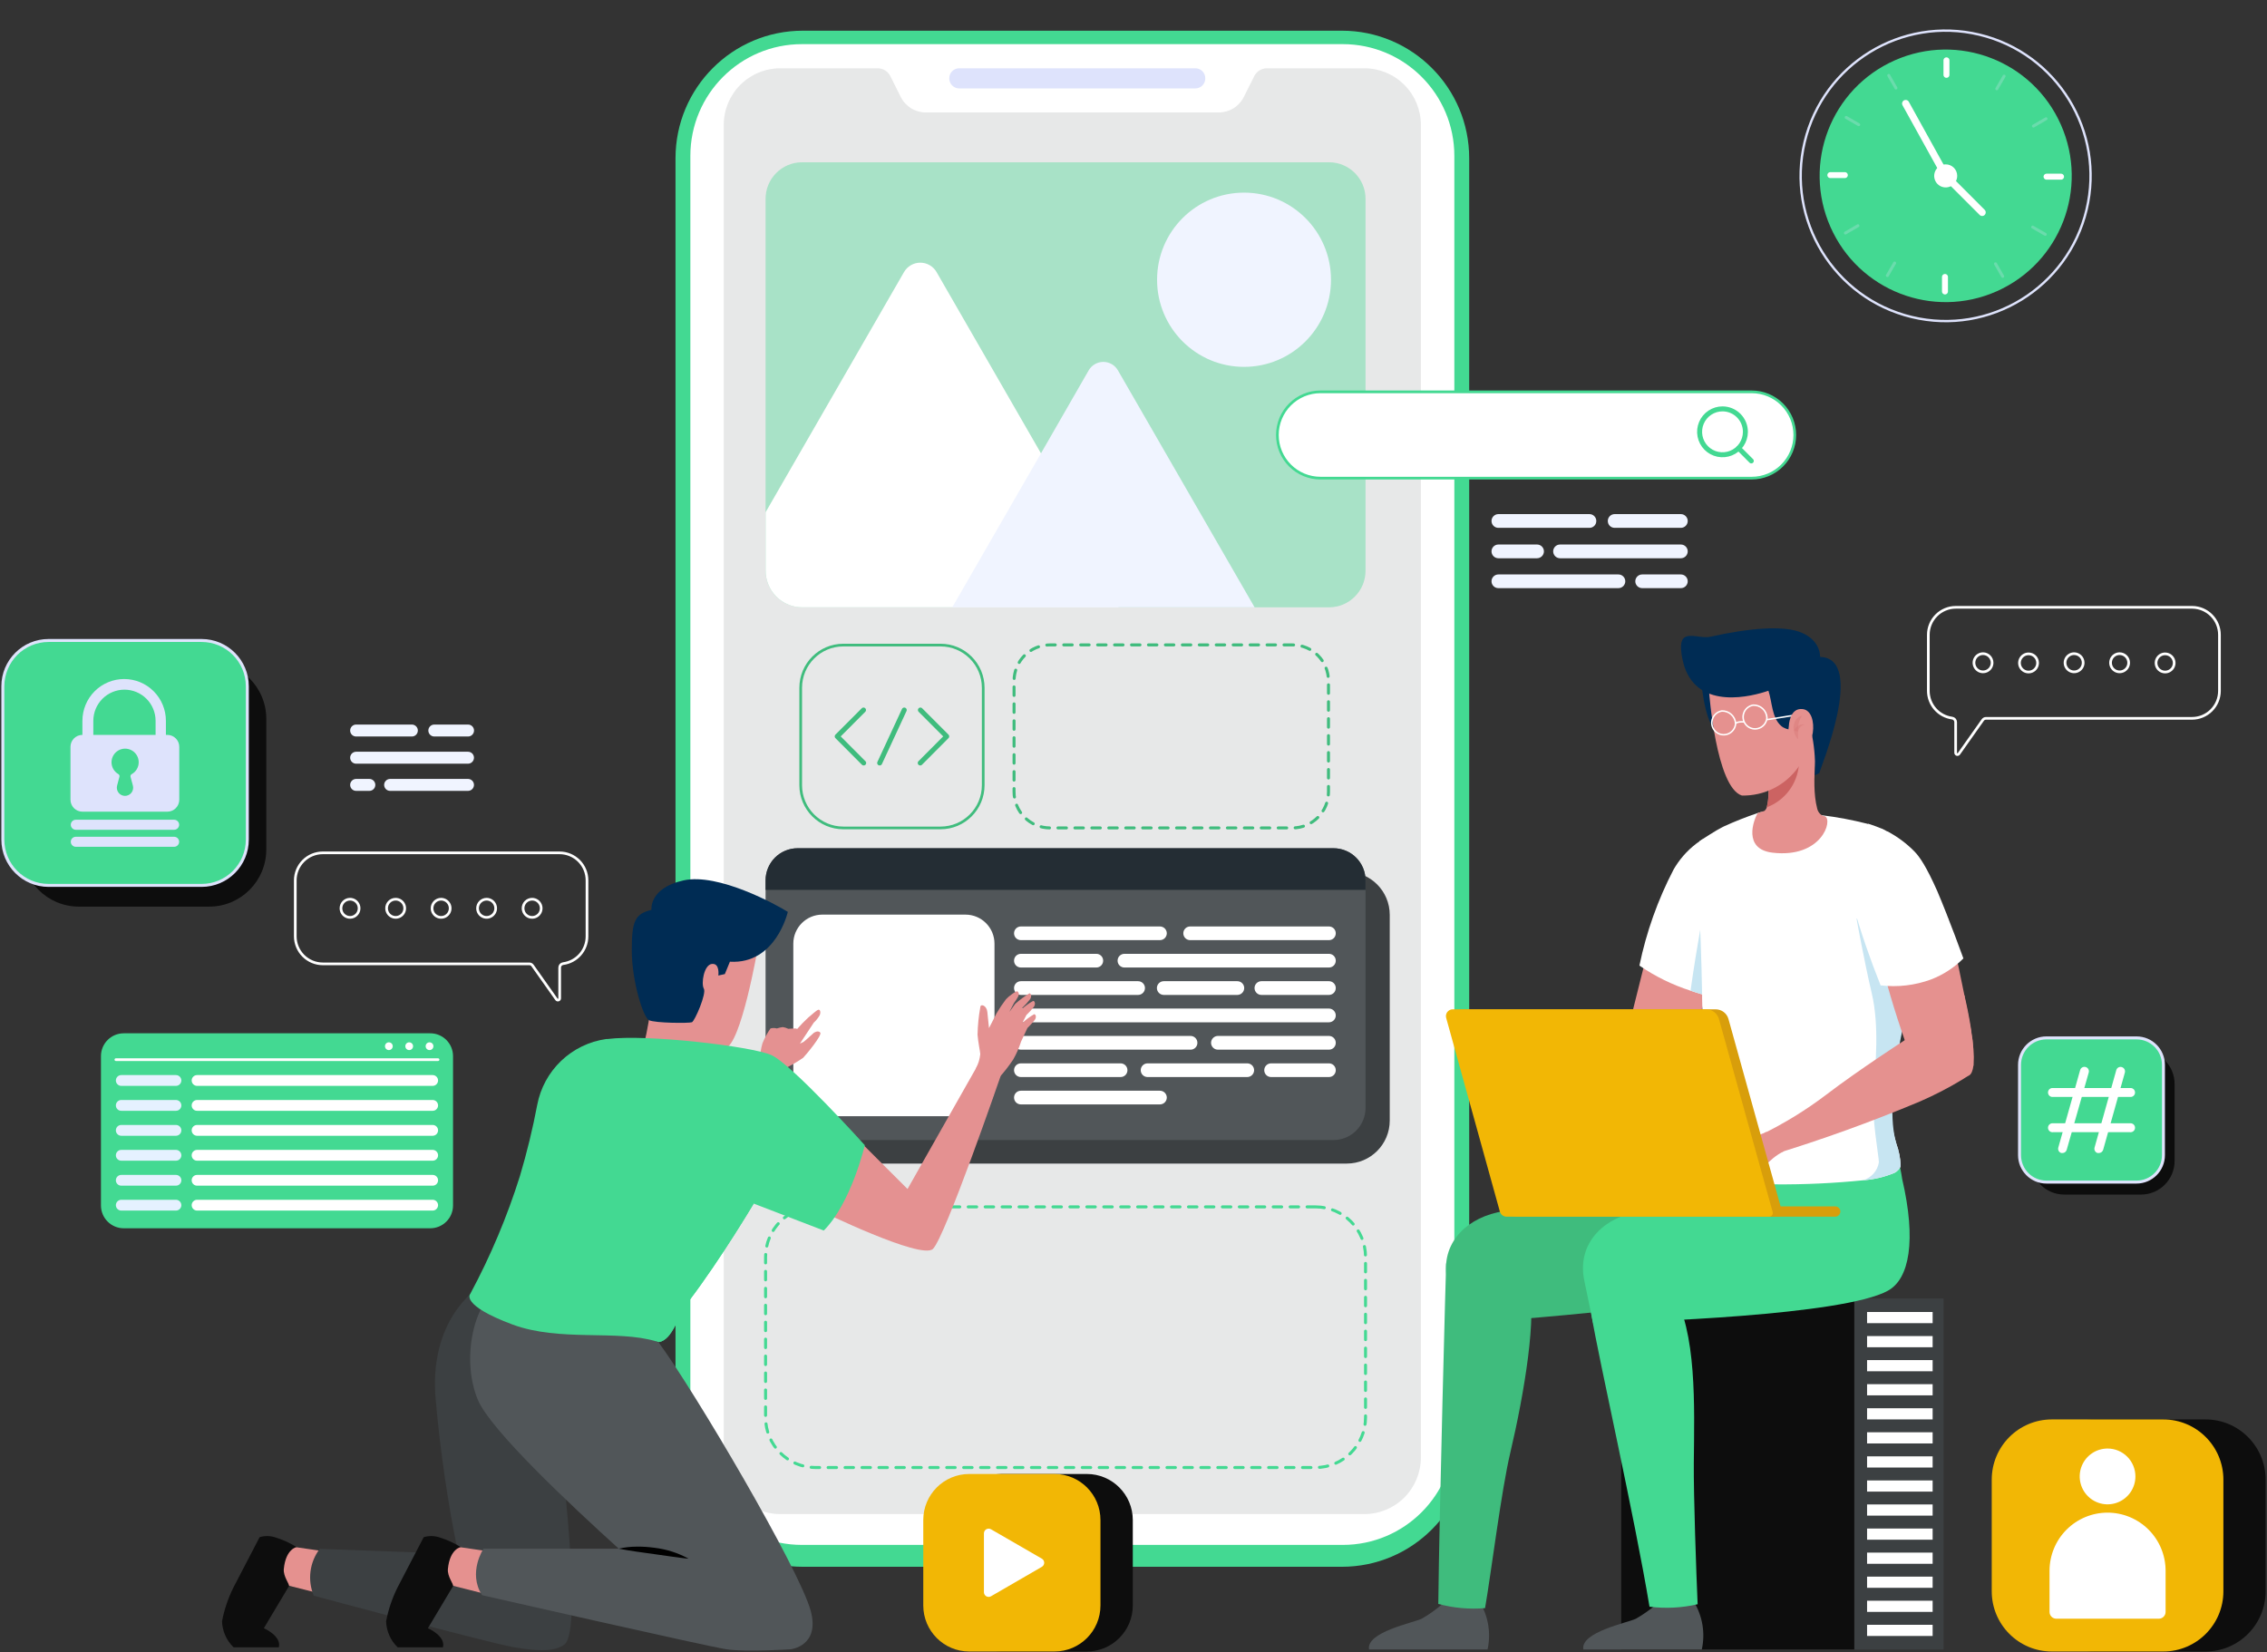 <svg width="760" height="554" viewBox="0 0 760 554" fill="none" xmlns="http://www.w3.org/2000/svg">
<rect x="0" y="0" width="760" height="554" fill="#333333" stroke="none"/>
<path d="M449.849 10.292H269.151C245.574 10.292 226.461 29.442 226.461 53.065V482.541C226.461 506.164 245.574 525.315 269.151 525.315H449.849C473.426 525.315 492.539 506.164 492.539 482.541V53.065C492.539 29.442 473.426 10.292 449.849 10.292Z" fill="#43D992"/>
<path d="M450.169 14.799H268.831C248.18 14.799 231.44 31.573 231.44 52.263V480.518C231.44 501.209 248.18 517.982 268.831 517.982H450.169C470.82 517.982 487.56 501.209 487.56 480.518V52.263C487.56 31.573 470.82 14.799 450.169 14.799Z" fill="white"/>
<path opacity="0.14" d="M476.343 41.926V488.691C476.338 493.716 474.343 498.534 470.797 502.087C467.25 505.64 462.442 507.639 457.427 507.644H261.573C256.554 507.644 251.741 505.648 248.19 502.094C244.64 498.54 242.642 493.72 242.637 488.691V41.926C242.629 39.429 243.113 36.956 244.061 34.647C245.009 32.338 246.403 30.239 248.162 28.471C249.921 26.703 252.011 25.3 254.312 24.343C256.614 23.386 259.081 22.893 261.573 22.893H294.225C295.115 22.894 295.987 23.144 296.743 23.614C297.5 24.085 298.109 24.758 298.504 25.558L301.963 32.489C302.741 34.055 303.939 35.371 305.422 36.291C306.906 37.212 308.616 37.699 310.361 37.699H408.599C410.344 37.701 412.055 37.215 413.539 36.295C415.023 35.374 416.221 34.056 416.997 32.489L420.456 25.558C420.852 24.755 421.465 24.08 422.225 23.609C422.985 23.138 423.861 22.89 424.755 22.893H457.527C462.539 22.925 467.333 24.946 470.86 28.514C474.387 32.081 476.359 36.904 476.343 41.926V41.926Z" fill="#515659"/>
<path d="M400.74 29.645H321.559C321.121 29.645 320.688 29.558 320.284 29.39C319.88 29.221 319.513 28.974 319.205 28.663C318.896 28.352 318.652 27.984 318.486 27.578C318.321 27.172 318.237 26.737 318.239 26.299V26.299C318.229 25.855 318.307 25.414 318.469 25.002C318.631 24.589 318.874 24.213 319.183 23.895C319.492 23.578 319.862 23.326 320.27 23.154C320.678 22.982 321.116 22.893 321.559 22.893H400.74C401.178 22.893 401.611 22.98 402.015 23.148C402.419 23.317 402.786 23.563 403.095 23.874C403.403 24.185 403.647 24.554 403.813 24.96C403.978 25.366 404.062 25.8 404.06 26.239V26.239C404.07 26.682 403.992 27.123 403.83 27.536C403.668 27.949 403.425 28.325 403.116 28.642C402.807 28.96 402.437 29.212 402.029 29.384C401.621 29.556 401.183 29.645 400.74 29.645V29.645Z" fill="#DEE3FC"/>
<path d="M441.031 404.647H273.41C264.156 404.647 256.654 412.164 256.654 421.436V475.248C256.654 484.521 264.156 492.037 273.41 492.037H441.031C450.285 492.037 457.787 484.521 457.787 475.248V421.436C457.787 412.164 450.285 404.647 441.031 404.647Z" stroke="#43D992" stroke-linecap="round" stroke-linejoin="round" stroke-dasharray="2.84 2.84"/>
<path d="M433.293 216.224H352.032C345.362 216.224 339.955 221.642 339.955 228.325V265.489C339.955 272.172 345.362 277.589 352.032 277.589H433.293C439.963 277.589 445.37 272.172 445.37 265.489V228.325C445.37 221.642 439.963 216.224 433.293 216.224Z" stroke="#3FBC7D" stroke-linecap="round" stroke-linejoin="round" stroke-dasharray="2.84 2.84"/>
<path d="M451.509 292.315H278.369C270.418 292.315 263.972 298.773 263.972 306.74V375.698C263.972 383.664 270.418 390.123 278.369 390.123H451.509C459.46 390.123 465.905 383.664 465.905 375.698V306.74C465.905 298.773 459.46 292.315 451.509 292.315Z" fill="#3C4042"/>
<path d="M457.787 295.16V371.49C457.787 372.902 457.509 374.3 456.969 375.604C456.43 376.909 455.638 378.093 454.641 379.091C453.644 380.088 452.46 380.879 451.157 381.417C449.855 381.956 448.459 382.231 447.05 382.229H267.411C266.001 382.234 264.603 381.96 263.298 381.423C261.993 380.886 260.806 380.095 259.807 379.098C258.808 378.1 258.015 376.915 257.473 375.609C256.932 374.304 256.654 372.904 256.654 371.49V295.16C256.654 293.745 256.932 292.344 257.473 291.038C258.014 289.731 258.807 288.544 259.806 287.545C260.805 286.546 261.991 285.754 263.296 285.214C264.601 284.675 266 284.399 267.411 284.401H447.05C449.897 284.401 452.628 285.535 454.642 287.552C456.656 289.57 457.787 292.306 457.787 295.16Z" fill="#515659"/>
<path d="M323.678 306.659H275.669C270.302 306.659 265.952 311.019 265.952 316.396V364.498C265.952 369.876 270.302 374.235 275.669 374.235H323.678C329.045 374.235 333.396 369.876 333.396 364.498V316.396C333.396 311.019 329.045 306.659 323.678 306.659Z" fill="white"/>
<path d="M388.863 315.214H342.254C341.951 315.217 341.651 315.159 341.371 315.044C341.091 314.929 340.836 314.76 340.622 314.545C340.408 314.331 340.239 314.076 340.124 313.795C340.01 313.514 339.952 313.213 339.955 312.91C339.955 312.608 340.014 312.31 340.13 312.031C340.246 311.753 340.416 311.5 340.629 311.288C340.843 311.076 341.097 310.908 341.376 310.794C341.655 310.681 341.953 310.624 342.254 310.626H388.863C389.47 310.626 390.052 310.866 390.482 311.294C390.913 311.722 391.158 312.303 391.163 312.91V312.91C391.163 313.521 390.921 314.107 390.489 314.539C390.058 314.971 389.473 315.214 388.863 315.214V315.214Z" fill="white"/>
<path d="M367.548 324.39H342.254C341.953 324.392 341.654 324.335 341.375 324.222C341.097 324.108 340.843 323.94 340.629 323.728C340.415 323.516 340.246 323.263 340.13 322.985C340.014 322.706 339.954 322.408 339.954 322.106V322.106C339.952 321.803 340.009 321.502 340.124 321.221C340.239 320.94 340.408 320.685 340.622 320.471C340.836 320.256 341.091 320.087 341.371 319.972C341.651 319.857 341.951 319.799 342.254 319.802H367.548C367.849 319.802 368.147 319.862 368.425 319.978C368.703 320.094 368.955 320.264 369.167 320.478C369.379 320.692 369.546 320.946 369.66 321.226C369.773 321.505 369.83 321.804 369.827 322.106C369.827 322.712 369.587 323.293 369.16 323.721C368.732 324.149 368.153 324.39 367.548 324.39V324.39Z" fill="white"/>
<path d="M445.53 324.39H376.946C376.342 324.39 375.762 324.149 375.334 323.721C374.907 323.292 374.667 322.712 374.667 322.106V322.106C374.664 321.804 374.721 321.505 374.834 321.226C374.948 320.946 375.115 320.692 375.327 320.478C375.539 320.264 375.791 320.094 376.069 319.978C376.347 319.862 376.645 319.802 376.946 319.802H445.53C445.831 319.802 446.129 319.862 446.407 319.978C446.685 320.094 446.937 320.264 447.149 320.478C447.361 320.692 447.528 320.946 447.642 321.226C447.755 321.505 447.812 321.804 447.81 322.106V322.106C447.81 322.712 447.569 323.292 447.142 323.721C446.714 324.149 446.135 324.39 445.53 324.39V324.39Z" fill="white"/>
<path d="M381.545 333.586H342.254C341.644 333.586 341.059 333.343 340.628 332.911C340.197 332.479 339.954 331.893 339.954 331.282V331.282C339.952 330.978 340.009 330.677 340.124 330.397C340.239 330.116 340.408 329.861 340.622 329.646C340.836 329.432 341.091 329.262 341.371 329.148C341.651 329.033 341.951 328.975 342.254 328.978H381.545C382.155 328.978 382.739 329.22 383.171 329.652C383.602 330.084 383.844 330.67 383.844 331.282V331.282C383.839 331.891 383.595 332.474 383.165 332.905C382.735 333.336 382.153 333.58 381.545 333.586Z" fill="white"/>
<path d="M414.817 333.585H390.143C389.534 333.58 388.953 333.336 388.523 332.905C388.092 332.474 387.848 331.891 387.843 331.281V331.281C387.843 330.67 388.086 330.084 388.517 329.652C388.948 329.22 389.533 328.978 390.143 328.978H414.817C415.427 328.978 416.012 329.22 416.443 329.652C416.874 330.084 417.117 330.67 417.117 331.281V331.281C417.111 331.891 416.867 332.474 416.437 332.905C416.007 333.336 415.425 333.58 414.817 333.585Z" fill="white"/>
<path d="M445.53 333.585H422.875C422.267 333.58 421.685 333.336 421.255 332.905C420.825 332.474 420.581 331.891 420.576 331.281V331.281C420.576 330.67 420.818 330.084 421.249 329.652C421.68 329.22 422.265 328.978 422.875 328.978H445.53C445.831 328.978 446.129 329.037 446.407 329.153C446.685 329.269 446.937 329.439 447.149 329.654C447.361 329.868 447.528 330.122 447.642 330.401C447.755 330.681 447.812 330.98 447.809 331.281V331.281C447.81 331.889 447.57 332.472 447.143 332.904C446.716 333.335 446.136 333.58 445.53 333.585V333.585Z" fill="white"/>
<path d="M445.53 342.761H342.254C341.644 342.761 341.059 342.519 340.628 342.086C340.197 341.654 339.955 341.068 339.955 340.457V340.457C339.955 339.846 340.197 339.26 340.628 338.828C341.059 338.396 341.644 338.153 342.254 338.153H445.53C446.136 338.159 446.716 338.404 447.143 338.835C447.57 339.267 447.81 339.85 447.81 340.457V340.457C447.81 341.065 447.57 341.648 447.143 342.079C446.716 342.511 446.136 342.756 445.53 342.761V342.761Z" fill="white"/>
<path d="M399.141 351.937H342.254C341.951 351.94 341.651 351.882 341.371 351.767C341.091 351.652 340.836 351.483 340.622 351.268C340.408 351.054 340.239 350.799 340.124 350.518C340.01 350.237 339.952 349.936 339.955 349.633C339.955 349.022 340.197 348.436 340.628 348.004C341.059 347.572 341.644 347.329 342.254 347.329H399.141C399.747 347.334 400.327 347.579 400.754 348.011C401.181 348.442 401.42 349.025 401.42 349.633V349.633C401.423 349.935 401.366 350.234 401.253 350.513C401.139 350.793 400.972 351.047 400.76 351.261C400.548 351.475 400.296 351.645 400.018 351.761C399.74 351.877 399.442 351.937 399.141 351.937V351.937Z" fill="white"/>
<path d="M445.53 351.937H408.299C407.689 351.937 407.104 351.694 406.673 351.262C406.242 350.83 405.999 350.244 405.999 349.633V349.633C406.004 349.024 406.248 348.441 406.678 348.01C407.109 347.579 407.69 347.334 408.299 347.329H445.53C446.136 347.334 446.716 347.579 447.143 348.011C447.57 348.442 447.809 349.025 447.809 349.633V349.633C447.812 349.935 447.755 350.234 447.642 350.513C447.528 350.793 447.361 351.047 447.149 351.261C446.937 351.475 446.685 351.645 446.407 351.761C446.129 351.877 445.831 351.937 445.53 351.937V351.937Z" fill="white"/>
<path d="M375.666 361.113H342.254C341.951 361.115 341.651 361.058 341.371 360.943C341.091 360.828 340.836 360.658 340.622 360.444C340.408 360.229 340.239 359.974 340.124 359.694C340.009 359.413 339.952 359.112 339.954 358.809V358.809C339.954 358.507 340.014 358.208 340.13 357.93C340.246 357.652 340.415 357.399 340.629 357.187C340.843 356.974 341.097 356.806 341.375 356.693C341.654 356.579 341.953 356.522 342.254 356.525H375.666C375.967 356.522 376.266 356.579 376.545 356.693C376.823 356.806 377.077 356.974 377.291 357.187C377.505 357.399 377.674 357.652 377.79 357.93C377.906 358.208 377.966 358.507 377.966 358.809V358.809C377.968 359.112 377.911 359.413 377.796 359.694C377.681 359.974 377.512 360.229 377.298 360.444C377.084 360.658 376.829 360.828 376.549 360.943C376.269 361.058 375.969 361.115 375.666 361.113V361.113Z" fill="white"/>
<path d="M418.136 361.113H384.724C384.421 361.115 384.121 361.058 383.841 360.943C383.561 360.828 383.306 360.658 383.092 360.444C382.878 360.229 382.709 359.974 382.594 359.694C382.48 359.413 382.422 359.112 382.425 358.809V358.809C382.425 358.507 382.484 358.208 382.6 357.93C382.716 357.652 382.886 357.399 383.099 357.187C383.313 356.974 383.567 356.806 383.846 356.693C384.125 356.579 384.423 356.522 384.724 356.525H418.136C418.743 356.525 419.325 356.765 419.755 357.192C420.186 357.62 420.431 358.201 420.436 358.809V358.809C420.436 359.42 420.194 360.006 419.762 360.438C419.331 360.87 418.746 361.113 418.136 361.113V361.113Z" fill="white"/>
<path d="M445.53 361.113H426.134C425.832 361.115 425.532 361.058 425.251 360.943C424.971 360.828 424.717 360.658 424.503 360.444C424.289 360.229 424.119 359.974 424.005 359.694C423.89 359.413 423.832 359.112 423.835 358.809C423.835 358.507 423.895 358.208 424.01 357.93C424.126 357.652 424.296 357.399 424.51 357.187C424.724 356.974 424.977 356.806 425.256 356.693C425.535 356.579 425.833 356.522 426.134 356.525H445.53C446.135 356.525 446.714 356.765 447.142 357.194C447.569 357.622 447.809 358.203 447.809 358.809C447.812 359.11 447.755 359.409 447.642 359.689C447.528 359.968 447.361 360.222 447.149 360.437C446.937 360.651 446.685 360.821 446.407 360.937C446.129 361.053 445.831 361.113 445.53 361.113V361.113Z" fill="white"/>
<path d="M388.863 370.288H342.254C341.953 370.291 341.655 370.234 341.376 370.12C341.097 370.007 340.843 369.839 340.629 369.627C340.416 369.414 340.246 369.162 340.13 368.883C340.014 368.605 339.955 368.306 339.955 368.004V368.004C339.952 367.701 340.01 367.4 340.124 367.12C340.239 366.839 340.408 366.584 340.622 366.369C340.836 366.155 341.091 365.985 341.371 365.87C341.651 365.756 341.951 365.698 342.254 365.701H388.863C389.473 365.701 390.058 365.943 390.489 366.375C390.921 366.807 391.163 367.393 391.163 368.004V368.004C391.158 368.612 390.913 369.193 390.482 369.621C390.052 370.048 389.47 370.288 388.863 370.288Z" fill="white"/>
<path d="M445.53 315.214H399.001C398.698 315.217 398.398 315.159 398.118 315.044C397.837 314.929 397.583 314.76 397.369 314.545C397.155 314.331 396.986 314.076 396.871 313.795C396.756 313.514 396.699 313.213 396.701 312.91V312.91C396.701 312.608 396.761 312.31 396.877 312.031C396.992 311.753 397.162 311.5 397.376 311.288C397.59 311.076 397.843 310.908 398.122 310.794C398.401 310.681 398.7 310.624 399.001 310.626H445.53C446.135 310.626 446.714 310.867 447.142 311.295C447.569 311.723 447.809 312.304 447.809 312.91C447.812 313.212 447.755 313.511 447.642 313.79C447.528 314.07 447.361 314.324 447.149 314.538C446.937 314.752 446.685 314.922 446.407 315.038C446.129 315.154 445.831 315.214 445.53 315.214Z" fill="white"/>
<path d="M457.787 295.16V298.365H256.654V295.16C256.654 293.745 256.932 292.344 257.473 291.038C258.014 289.731 258.807 288.544 259.806 287.545C260.805 286.546 261.991 285.754 263.296 285.214C264.601 284.675 266 284.399 267.411 284.401H447.05C449.897 284.401 452.628 285.535 454.642 287.552C456.656 289.57 457.787 292.306 457.787 295.16Z" fill="#242D34"/>
<path d="M419.876 291.634C419.876 292.129 419.729 292.613 419.455 293.025C419.18 293.437 418.79 293.758 418.333 293.947C417.876 294.137 417.374 294.186 416.889 294.09C416.404 293.993 415.959 293.755 415.609 293.404C415.26 293.054 415.022 292.608 414.925 292.122C414.829 291.636 414.878 291.133 415.067 290.675C415.257 290.218 415.577 289.826 415.988 289.551C416.399 289.276 416.882 289.129 417.377 289.129C418.039 289.129 418.675 289.393 419.144 289.863C419.613 290.332 419.876 290.969 419.876 291.634Z" fill="#242D34"/>
<path d="M432.633 291.634C432.633 292.129 432.487 292.613 432.212 293.025C431.937 293.437 431.547 293.758 431.09 293.947C430.634 294.137 430.131 294.186 429.646 294.09C429.161 293.993 428.716 293.755 428.366 293.404C428.017 293.054 427.779 292.608 427.682 292.122C427.586 291.636 427.635 291.133 427.825 290.675C428.014 290.218 428.334 289.826 428.745 289.551C429.156 289.276 429.639 289.129 430.134 289.129C430.797 289.129 431.432 289.393 431.901 289.863C432.37 290.332 432.633 290.969 432.633 291.634V291.634Z" fill="#242D34"/>
<path d="M445.37 291.634C445.37 292.13 445.223 292.615 444.947 293.027C444.672 293.439 444.28 293.76 443.822 293.949C443.364 294.138 442.861 294.186 442.375 294.088C441.89 293.99 441.445 293.749 441.096 293.397C440.747 293.045 440.511 292.597 440.417 292.11C440.323 291.623 440.375 291.119 440.567 290.661C440.759 290.204 441.083 289.814 441.496 289.542C441.91 289.269 442.395 289.125 442.891 289.129C443.55 289.135 444.181 289.401 444.645 289.87C445.109 290.339 445.37 290.973 445.37 291.634V291.634Z" fill="#242D34"/>
<path d="M315.32 216.284H282.728C274.832 216.284 268.431 222.698 268.431 230.609V263.265C268.431 271.176 274.832 277.589 282.728 277.589H315.32C323.216 277.589 329.617 271.176 329.617 263.265V230.609C329.617 222.698 323.216 216.284 315.32 216.284Z" stroke="#3FBC7D" stroke-width="0.9" stroke-miterlimit="10"/>
<path d="M289.486 238.062L280.668 246.897L289.546 255.812" stroke="#3FBC7D" stroke-width="1.67" stroke-linecap="round" stroke-linejoin="round"/>
<path d="M308.562 238.062L317.38 246.897L308.502 255.812" stroke="#3FBC7D" stroke-width="1.67" stroke-linecap="round" stroke-linejoin="round"/>
<path d="M303.143 238.062L294.905 255.812" stroke="#3FBC7D" stroke-width="1.67" stroke-linecap="round" stroke-linejoin="round"/>
<path opacity="0.38" d="M445.55 54.407H268.891C262.133 54.407 256.654 59.897 256.654 66.668V191.362C256.654 198.134 262.133 203.623 268.891 203.623H445.55C452.308 203.623 457.787 198.134 457.787 191.362V66.668C457.787 59.897 452.308 54.407 445.55 54.407Z" fill="#43D992"/>
<path d="M417.057 123.005C433.158 123.005 446.21 109.927 446.21 93.794C446.21 77.662 433.158 64.584 417.057 64.584C400.956 64.584 387.903 77.662 387.903 93.794C387.903 109.927 400.956 123.005 417.057 123.005Z" fill="#F0F4FF"/>
<path d="M374.886 203.623H268.911C265.667 203.617 262.558 202.324 260.264 200.026C257.97 197.727 256.679 194.612 256.674 191.362V171.728L303.063 91.23C303.615 90.269 304.411 89.47 305.369 88.915C306.327 88.36 307.415 88.068 308.522 88.068C309.629 88.068 310.716 88.36 311.675 88.915C312.633 89.47 313.428 90.269 313.981 91.23L348.992 152.014L374.986 197.152C375.567 198.134 375.865 199.259 375.848 200.401C375.83 201.543 375.497 202.658 374.886 203.623V203.623Z" fill="white"/>
<path d="M420.596 203.623H319.239L348.972 152.014L364.969 124.186C365.464 123.321 366.179 122.601 367.041 122.101C367.903 121.601 368.881 121.337 369.878 121.337C370.874 121.337 371.852 121.601 372.714 122.101C373.576 122.601 374.291 123.321 374.786 124.186L420.596 203.623Z" fill="#F0F4FF"/>
<path d="M621.649 435.36H543.507V553.022H621.649V435.36Z" fill="#0D0D0D"/>
<path d="M621.669 553.042H651.582V435.38H621.669V553.042Z" fill="#3C4042"/>
<path d="M647.903 439.888H625.928V443.634H647.903V439.888Z" fill="white"/>
<path d="M647.903 447.962H625.928V451.708H647.903V447.962Z" fill="white"/>
<path d="M647.903 456.015H625.928V459.762H647.903V456.015Z" fill="white"/>
<path d="M647.903 464.089H625.928V467.836H647.903V464.089Z" fill="white"/>
<path d="M647.903 472.163H625.928V475.909H647.903V472.163Z" fill="white"/>
<path d="M647.903 480.217H625.928V483.963H647.903V480.217Z" fill="white"/>
<path d="M647.903 488.291H625.928V492.037H647.903V488.291Z" fill="white"/>
<path d="M647.903 496.364H625.928V500.111H647.903V496.364Z" fill="white"/>
<path d="M647.903 504.418H625.928V508.165H647.903V504.418Z" fill="white"/>
<path d="M647.903 512.492H625.928V516.239H647.903V512.492Z" fill="white"/>
<path d="M647.903 520.566H625.928V524.313H647.903V520.566Z" fill="white"/>
<path d="M647.903 528.62H625.928V532.366H647.903V528.62Z" fill="white"/>
<path d="M647.903 536.694H625.928V540.44H647.903V536.694Z" fill="white"/>
<path d="M647.903 544.768H625.928V548.514H647.903V544.768Z" fill="white"/>
<path d="M530.81 553.042H570.521C571.716 547.617 570.793 541.939 567.941 537.175C567.941 537.175 564.742 539.739 555.164 537.996C553.068 539.791 550.805 541.381 548.406 542.744C545.627 544.086 529.75 547.212 530.81 553.042Z" fill="#515659"/>
<path d="M533.51 440.829C536.069 456.176 547.906 508.045 552.985 538.697C558.37 539.377 563.833 539.099 569.121 537.876C568.661 527.197 567.742 501.634 567.842 490.414C568.022 471.462 568.921 446.479 560.583 432.775L532.59 434.979C532.77 436.462 532.93 437.664 533.07 438.525C533.21 439.387 533.51 440.108 533.51 440.829Z" fill="#43D992"/>
<path d="M458.967 553.042H498.698C499.891 547.614 498.961 541.935 496.098 537.175C496.098 537.175 492.899 539.739 483.321 537.996C481.233 539.793 478.977 541.383 476.583 542.744C473.803 544.086 457.907 547.212 458.967 553.042Z" fill="#515659"/>
<path d="M482.181 537.775C487.287 539.146 492.591 539.62 497.858 539.178C499.977 526.857 503.317 499.75 506.316 487.089C510.975 467.355 515.534 440.188 512.314 430.492L484.821 423.58C484.741 424.421 482.501 507.544 482.181 537.775Z" fill="#3FBC7D"/>
<path d="M591.776 395.271C591.216 389.822 590.576 385.835 590.576 385.835L559.823 393.368L533.689 399.378C523.992 401.542 512.294 404.146 501.977 406.49C490.4 409.115 482.701 417.93 485.241 429.55L488.14 443.574C504.336 443.354 580.479 436.041 586.997 432.755C594.335 429.049 596.555 415.887 591.776 395.271Z" fill="#3FBC7D"/>
<path d="M637.686 395.271C637.152 391.373 636.075 387.57 634.486 383.972L605.733 393.368L579.599 399.378C569.921 401.542 558.224 404.146 547.906 406.49C536.309 409.115 528.631 417.93 531.17 429.55L534.07 443.574C550.266 443.354 618.05 440.99 632.907 432.755C640.145 428.789 642.484 415.887 637.686 395.271Z" fill="#43D992"/>
<path d="M551.506 351.096C551.506 351.096 565.162 344.905 568.922 351.096C570.921 354.481 569.561 360.792 564.923 363.437C560.284 366.081 533.93 377.24 509.075 383.471C508.301 381.043 507.373 378.668 506.296 376.359C514.094 372.955 521.541 368.794 528.531 363.938C535.779 358.942 543.477 354.635 551.526 351.076L551.506 351.096Z" fill="#E5918F"/>
<path d="M555.005 308.342L543.287 355.203C543.287 355.203 544.507 367.043 556.444 361.213C568.382 355.383 576.3 318.059 576.3 318.059L555.005 308.342Z" fill="#E5918F"/>
<path d="M574.82 334.547C573.36 334.207 571.98 333.806 570.641 333.405C569.301 333.005 567.981 332.604 566.742 332.163C560.653 330.205 554.881 327.371 549.606 323.749C551.915 312.53 555.771 301.687 561.063 291.533L561.363 291.033L561.663 290.532C563.77 287.174 566.539 284.284 569.801 282.037L570.781 281.356L572.16 305.818L572.4 308.342L574.82 334.547Z" fill="white"/>
<path d="M574.82 334.547C573.361 334.206 571.981 333.806 570.641 333.405C569.301 333.004 567.982 332.604 566.742 332.163C569.081 315.675 571.201 305.317 571.201 305.317L572.401 308.342L574.82 334.547Z" fill="#C7E5F2"/>
<path d="M643.944 292.235C643.664 299.487 642.404 311.107 641.304 322.807C640.945 326.493 640.625 330.22 640.325 333.806C640.125 336.05 636.766 347.99 636.626 350.114C636.026 360.331 631.047 367.984 635.766 383.531C636.596 385.837 637.075 388.255 637.185 390.703C637.185 391.785 635.806 392.907 635.186 393.208C631.819 394.636 628.237 395.489 624.588 395.732V395.732C614.802 396.717 604.97 397.171 595.135 397.094C584.958 397.094 569.681 395.472 567.742 392.907C565.802 390.343 567.602 387.117 568.441 382.409C572.201 361.093 570.861 349.974 570.621 334.587C570.621 334.207 570.621 333.806 570.621 333.405C570.241 309.685 568.621 289.33 569.781 282.037L570.761 281.356C572.38 280.254 573.96 279.353 575.5 278.391L575.96 278.13L577.359 277.369L577.899 277.089C581.604 275.394 585.395 273.896 589.257 272.601L590.236 272.28C592.956 272.12 595.895 272.1 599.074 272.28C601.854 272.28 606.073 272.721 610.672 273.322C615.86 273.95 621.003 274.914 626.068 276.207V276.207C630.719 278.042 634.871 280.953 638.185 284.702C640.388 286.982 642.321 289.509 643.944 292.235V292.235Z" fill="white"/>
<path d="M635.766 383.511C636.596 385.817 637.075 388.235 637.185 390.683C637.185 391.765 635.806 392.887 635.186 393.188C631.819 394.616 628.237 395.469 624.588 395.712C625.948 395.314 627.167 394.538 628.105 393.474C629.043 392.411 629.661 391.103 629.887 389.702C629.887 387.698 627.368 374.516 628.068 365.981C628.767 357.446 630.067 343.943 627.508 333.085C624.948 322.226 622.389 307.962 622.389 307.962L637.225 316.937C637.225 316.937 639.225 319.622 641.224 322.947C640.864 326.634 640.545 330.36 640.245 333.946C640.125 336.05 631.047 367.984 635.766 383.511Z" fill="#C7E5F2"/>
<path d="M570.461 229.507C570.461 229.507 571.761 245.054 576.899 246.116C582.038 247.177 580.779 240.546 580.779 240.546L580.059 233.153L570.461 229.507Z" fill="#002C54"/>
<path d="M594.196 285.884C584.198 284.682 587.897 274.865 589.277 272.601C589.637 272.481 591.376 271.96 591.516 271.88C591.876 271.57 592.145 271.168 592.296 270.718C592.91 268.093 593.079 265.384 592.796 262.704V261.782C592.976 261.161 593.136 260.58 593.276 260.019L598.575 255.852L609.772 247.017C609.772 247.017 606.793 261.802 609.192 271.058C609.281 271.508 609.457 271.936 609.711 272.318C609.965 272.699 610.291 273.027 610.672 273.282C610.672 273.282 610.672 273.282 610.672 273.282C611.008 273.502 611.392 273.639 611.792 273.683C614.571 274.925 610.752 287.847 594.196 285.884Z" fill="#E5918F"/>
<path d="M603.094 256.293C602.849 259.47 601.705 262.51 599.796 265.058C597.887 267.606 595.292 269.555 592.316 270.678C592.947 268.056 593.116 265.344 592.816 262.664L597.295 259.138L603.094 256.293Z" fill="#CC6362"/>
<path d="M572.94 231.731C572.94 231.731 575.26 263.986 583.958 266.731C587.68 266.811 591.365 265.97 594.686 264.282C598.006 262.594 600.86 260.111 602.993 257.054C605.293 253.969 608.192 253.268 609.132 249.541C610.672 243.531 612.831 232.312 610.072 225.5C606.133 215.984 573.3 208.371 572.94 231.731Z" fill="#E5918F"/>
<path d="M610.192 220.251C610.052 214.381 604.193 212.237 604.193 212.237C598.295 209.473 586.057 210.655 573.42 213.48C570.461 214.141 566.742 212.318 564.662 213.76C562.163 215.503 564.662 223.437 564.662 223.437C569.541 238.222 587.457 233.454 592.856 231.591C594.136 235.397 593.976 240.686 597.155 243.411C598.974 244.974 602.154 245.014 605.353 244.493C605.753 245.234 607.353 245.895 607.553 246.937C608.362 251.227 608.645 255.6 608.392 259.959L609.912 259.218C610.032 258.056 625.768 220.732 610.192 220.251Z" fill="#002C54"/>
<path d="M581.858 242.589C581.812 243.344 581.553 244.07 581.112 244.684C580.671 245.297 580.066 245.773 579.367 246.057C578.668 246.34 577.902 246.42 577.16 246.286C576.417 246.153 575.727 245.811 575.17 245.302C574.613 244.792 574.211 244.135 574.011 243.406C573.811 242.677 573.821 241.906 574.039 241.182C574.257 240.459 574.676 239.812 575.246 239.316C575.815 238.821 576.514 238.497 577.259 238.382C578.421 238.349 579.55 238.769 580.408 239.554C581.266 240.339 581.786 241.427 581.858 242.589V242.589Z" stroke="white" stroke-width="0.5" stroke-miterlimit="10"/>
<path d="M592.356 240.626C592.31 241.382 592.051 242.109 591.61 242.723C591.169 243.338 590.563 243.814 589.862 244.098C589.162 244.381 588.395 244.46 587.652 244.325C586.908 244.19 586.218 243.847 585.661 243.336C585.105 242.824 584.704 242.165 584.505 241.434C584.307 240.704 584.319 239.932 584.541 239.208C584.762 238.485 585.184 237.838 585.756 237.345C586.329 236.851 587.03 236.53 587.777 236.419C588.937 236.386 590.063 236.807 590.918 237.592C591.773 238.378 592.289 239.466 592.356 240.626V240.626Z" stroke="white" stroke-width="0.5" stroke-miterlimit="10"/>
<path d="M581.858 242.589C581.858 242.589 582.318 241.848 584.738 242.049" stroke="white" stroke-width="0.5" stroke-miterlimit="10"/>
<path d="M592.456 241.267L601.434 239.825" stroke="white" stroke-width="0.5" stroke-miterlimit="10"/>
<path d="M602.094 251.284C608.272 253.669 610.212 238.402 604.333 237.741C599.874 237.22 599.694 243.451 599.694 243.451C599.694 243.451 598.554 249.902 602.094 251.284Z" fill="#E5918F"/>
<g opacity="0.5">
<path opacity="0.5" d="M604.133 239.985C603.355 241.081 602.892 242.37 602.794 243.711C602.674 244.994 602.794 246.316 602.794 247.878C602.266 247.3 601.864 246.618 601.614 245.875C601.353 245.123 601.25 244.325 601.314 243.531C601.378 242.713 601.669 241.929 602.154 241.267C602.382 240.932 602.675 240.646 603.014 240.426C603.354 240.206 603.735 240.056 604.133 239.985V239.985Z" fill="#CC6362"/>
<path opacity="0.5" d="M605.093 242.89C604.465 243.02 603.892 243.342 603.454 243.812C603.079 244.254 602.843 244.798 602.774 245.374L601.414 244.873C601.781 244.178 602.345 243.607 603.034 243.23C603.668 242.905 604.388 242.786 605.093 242.89Z" fill="#CC6362"/>
</g>
<path d="M661.58 357.266C658.861 360.431 648.543 362.735 643.584 358.348C642.024 356.965 640.265 353.299 638.545 348.731C635.2 339.199 632.337 329.503 629.967 319.682L653.062 307.861C653.062 307.861 656.041 321.204 658.601 333.906V334.247C659.44 338.253 660.22 342.26 660.82 345.746C660.828 345.833 660.828 345.92 660.82 346.007C661.507 349.718 661.762 353.496 661.58 357.266V357.266Z" fill="#E5918F"/>
<path d="M621.229 303.494C623.851 312.607 626.934 321.581 630.467 330.38C636.198 331.063 642.008 330.377 647.423 328.377C651.472 326.812 655.15 324.416 658.221 321.345C658.221 321.345 653.482 308.222 649.483 298.826C645.744 290.371 643.484 287.226 641.885 285.563C639.206 282.813 636.108 280.507 632.707 278.731L621.229 303.494Z" fill="white"/>
<path d="M650.423 309.564L636.886 303.714L626.208 276.147C626.208 276.147 628.208 276.748 630.747 277.79L631.107 277.91L631.287 278.01C633.607 279.092 642.524 284.361 648.703 303.514L648.863 303.995C649.523 306.219 650.003 308.002 650.263 308.903C650.256 308.997 650.256 309.09 650.263 309.184C650.363 309.384 650.403 309.384 650.423 309.564Z" fill="white"/>
<path d="M661.58 357.266C661.38 358.949 660.9 360.171 660.08 360.612C659.94 360.612 658.081 361.814 657.921 361.914C653.322 364.707 648.538 367.184 643.604 369.327C627.255 376.176 610.571 382.194 593.616 387.358C592.756 384.96 591.733 382.624 590.556 380.366C598.206 376.64 605.473 372.171 612.251 367.023C623.029 358.789 638.525 348.771 638.525 348.771L642.524 344.164C642.524 344.164 656.521 331.342 658.681 333.926V334.267C659.021 335.609 660.12 340.537 660.9 345.766C660.908 345.853 660.908 345.94 660.9 346.027C661.559 349.734 661.787 353.506 661.58 357.266V357.266Z" fill="#E5918F"/>
<path d="M592.156 379.504C590.498 380.459 588.57 380.832 586.677 380.566C585.138 380.245 584.518 379.604 583.398 379.404C581.468 379.19 579.569 378.753 577.739 378.102C576.26 377.36 575.74 377.28 575.74 378.783C575.74 380.285 578.739 381.588 579.539 382.008C580.323 382.547 581.001 383.226 581.538 384.012C581.538 384.172 576.62 386.797 575.26 386.276C575.049 386.88 574.993 387.528 575.1 388.159C575.32 388.84 576.36 389.081 576.44 389.421C576.52 389.762 576.2 390.443 576.44 390.984C576.68 391.525 577.579 391.525 577.959 392.406C578.339 393.288 577.959 393.288 578.199 394.209C578.439 395.131 579.639 395.291 579.859 395.752C580.079 396.213 579.959 396.774 580.439 397.114C582.738 396.839 584.983 396.217 587.097 395.271C588.757 394.57 593.096 388.199 598.035 386.035L592.156 379.504Z" fill="#E5918F"/>
<path d="M615.251 407.933H580.119V404.487H615.251C615.707 404.487 616.144 404.668 616.467 404.992C616.789 405.315 616.97 405.753 616.97 406.21V406.21C616.965 406.665 616.782 407.101 616.461 407.423C616.139 407.745 615.705 407.928 615.251 407.933V407.933Z" fill="#D89E0B"/>
<path d="M596.235 407.933H508.255C507.742 407.934 507.243 407.766 506.835 407.454C506.427 407.143 506.132 406.706 505.996 406.21L488 341.279C487.908 340.944 487.894 340.593 487.959 340.252C488.024 339.911 488.167 339.59 488.375 339.313C488.584 339.036 488.854 338.811 489.163 338.655C489.472 338.499 489.813 338.417 490.16 338.414H575.2C576.165 338.417 577.104 338.736 577.872 339.321C578.641 339.907 579.198 340.728 579.459 341.659L597.455 406.35C597.508 406.537 597.517 406.734 597.48 406.925C597.443 407.116 597.362 407.296 597.244 407.45C597.125 407.604 596.972 407.728 596.797 407.812C596.622 407.896 596.429 407.937 596.235 407.933V407.933Z" fill="#D89E0B"/>
<path d="M593.056 407.933H505.076C504.563 407.934 504.064 407.766 503.656 407.454C503.247 407.143 502.953 406.706 502.817 406.21L484.821 341.279C484.729 340.944 484.715 340.593 484.78 340.252C484.845 339.911 484.987 339.59 485.196 339.313C485.405 339.036 485.674 338.811 485.984 338.655C486.293 338.499 486.634 338.417 486.98 338.414H572.021C572.985 338.42 573.922 338.74 574.69 339.325C575.458 339.911 576.016 340.73 576.28 341.659L594.275 406.35C594.329 406.537 594.337 406.734 594.301 406.925C594.264 407.116 594.183 407.296 594.065 407.45C593.946 407.604 593.793 407.728 593.617 407.812C593.442 407.896 593.25 407.937 593.056 407.933V407.933Z" fill="#F2B705"/>
<path d="M244.497 365.981L254.674 355.503C254.781 353.593 255.09 351.699 255.594 349.853C256.307 348.083 257.213 346.397 258.294 344.825C258.992 344.622 259.734 344.622 260.433 344.825C261.082 344.604 261.752 344.45 262.433 344.364C263.073 344.459 263.694 344.655 264.272 344.945C264.272 344.945 265.792 344.825 266.432 344.825C266.717 344.792 267.006 344.856 267.251 345.005C268.397 343.673 269.619 342.408 270.911 341.218C272.09 340.277 273.91 338.514 274.45 338.534C274.99 338.554 275.19 339.435 274.81 340.377C274.278 341.311 273.603 342.156 272.81 342.881L268.171 349.913C268.59 349.747 268.998 349.552 269.391 349.332C269.811 349.072 272.65 346.427 272.81 346.307C272.97 346.187 274.25 345.366 274.99 346.207C275.73 347.048 270.131 353.78 269.231 354.682C267.317 355.991 265.313 357.163 263.232 358.188C263.232 358.188 257.794 367.984 257.234 368.625C256.674 369.267 244.497 365.981 244.497 365.981Z" fill="#E49191"/>
<path d="M254.074 317.678C254.074 317.678 248.396 350.695 243.037 351.456C243.037 351.456 221.662 352.338 216.883 326.333C212.764 303.794 229.32 298.986 237.078 300.709C244.837 302.432 255.754 303.554 254.074 317.678Z" fill="#E49191"/>
<path d="M235.179 346.187C235.179 346.187 232.18 350.194 231.18 360.031C225.31 360.661 219.381 359.634 214.064 357.066C216.87 347.691 218.535 338.011 219.023 328.236" fill="#E49191"/>
<path d="M229.16 295.18C217.463 297.764 218.403 305.057 218.403 305.057C212.924 306.419 211.764 308.683 211.804 318.8C211.844 328.917 215.583 341.078 217.583 342.06C219.582 343.042 231.02 343.102 231.96 342.741C232.899 342.381 236.918 333.125 235.959 331.482C234.999 329.839 235.959 323.468 238.678 323.188C241.397 322.907 240.817 327.074 240.817 327.074L242.997 326.593L244.697 322.446C260.133 323.368 264.112 305.738 264.112 305.738C260.373 303.374 240.837 292.595 229.16 295.18Z" fill="#002C54"/>
<path d="M99.43 518.783L111.247 520.486L107.348 534.31L94.551 531.084C93.837 530.13 93.335 529.033 93.08 527.868C92.825 526.703 92.823 525.497 93.073 524.331C93.323 523.165 93.82 522.066 94.531 521.109C95.241 520.152 96.148 519.359 97.191 518.783C97.924 518.582 98.697 518.582 99.43 518.783V518.783Z" fill="#E5918F"/>
<path d="M187.59 483.262L170.174 430.432C170.174 430.432 164.895 428.548 162.176 430.432C162.176 430.432 144.02 440.208 145.96 468.076C147.489 485.861 150.053 503.541 153.638 521.027L107.189 519.304C105.512 521.517 104.444 524.133 104.094 526.89C103.743 529.646 104.12 532.447 105.189 535.011C105.189 535.011 163.575 550.738 171.814 552.2C178.492 553.382 185.81 554.204 189.329 551.259C195.588 545.91 187.59 483.262 187.59 483.262Z" fill="#3C4042"/>
<path d="M154.457 518.783L166.275 520.486L162.276 534.31L149.479 531.084C148.765 530.129 148.264 529.031 148.011 527.865C147.757 526.699 147.756 525.492 148.009 524.326C148.261 523.16 148.76 522.061 149.472 521.105C150.185 520.149 151.094 519.357 152.138 518.783C152.896 518.567 153.699 518.567 154.457 518.783V518.783Z" fill="#E5918F"/>
<path d="M150.159 526.015C149.899 528.74 152.278 531.204 151.838 531.885C151.398 532.567 143.46 545.91 143.46 545.91C143.46 545.91 149.459 548.514 148.499 552.3H133.302C130.928 550.013 129.543 546.884 129.443 543.586C130.183 539.714 131.441 535.961 133.182 532.426C135.882 527.197 142.04 515.397 142.04 515.397C143.689 514.89 145.451 514.89 147.099 515.397C149.686 516.171 152.16 517.283 154.457 518.703C154.457 518.703 150.818 519.304 150.159 526.015Z" fill="#0D0D0D"/>
<path d="M271.81 540.16C268.051 526.136 232.78 466.313 220.842 450.145C196.328 439.487 170.214 430.432 170.214 430.432C159.417 433.016 154.078 454.833 160.216 469.378C164.415 479.395 191.089 504.458 207.425 519.244H162.096C162.096 519.244 156.757 527.258 161.596 534.83C161.596 534.83 236.979 552 243.577 552.982C250.175 553.963 265.032 552.982 265.032 552.982C265.032 552.982 274.95 551.96 271.81 540.16Z" fill="#515659"/>
<path d="M95.151 526.015C94.891 528.74 97.271 531.204 96.831 531.885C96.391 532.567 88.453 545.91 88.453 545.91C88.453 545.91 94.451 548.514 93.472 552.3H78.295C75.921 550.013 74.536 546.884 74.436 543.586C75.176 539.714 76.434 535.961 78.175 532.426C80.874 527.197 87.033 515.397 87.033 515.397C88.681 514.889 90.444 514.889 92.092 515.397C94.673 516.169 97.141 517.281 99.43 518.703C99.43 518.703 95.811 519.304 95.151 526.015Z" fill="#0D0D0D"/>
<path d="M328.537 355.803L304.243 398.657L286.827 381.267L272.41 402.744L276.609 404.747L275.09 405.989C275.09 405.989 308.702 422.398 312.721 418.771C316.74 415.145 335.496 360.672 335.496 360.672L328.537 355.803Z" fill="#E49191"/>
<path d="M289.926 383.972C289.926 383.972 285.347 403.385 276.169 412.581L252.675 403.545C252.675 403.545 241.777 421.897 231.12 435.981C227.021 441.41 225.661 449.064 220.862 450.005L219.982 449.745C206.925 445.738 187.67 449.985 171.774 444.075C154.238 437.524 157.637 433.837 157.637 433.837C164.43 421.205 170.014 407.957 174.313 394.27C176.649 386.42 178.585 378.456 180.112 370.409C181.186 364.781 183.99 359.63 188.131 355.678C192.273 351.727 197.544 349.172 203.206 348.371C203.333 348.36 203.46 348.36 203.586 348.371C216.903 346.668 251.715 350.795 258.493 353.7C265.272 356.605 289.926 383.972 289.926 383.972Z" fill="#43D992"/>
<path d="M252.675 403.545C252.675 403.545 241.777 421.897 231.12 435.981C227.021 441.41 225.661 449.063 220.862 450.005C222.962 449.264 226.461 438.145 227.701 435.64C228.94 433.136 230.94 430.652 235.259 421.937C239.578 413.222 245.257 400.36 245.257 400.36L252.675 403.545Z" fill="#43D992"/>
<path d="M207.425 519.244C209.394 518.796 211.405 518.568 213.424 518.563C215.43 518.539 217.435 518.666 219.422 518.943C223.434 519.421 227.317 520.666 230.86 522.609C228.86 522.449 226.861 522.109 224.961 521.868L219.143 521.047C215.243 520.486 211.384 520.025 207.425 519.244Z" fill="black"/>
<path d="M346.713 340.037C345.272 340.87 343.931 341.865 342.714 343.002L344.094 340.337C344.988 339.48 345.823 338.563 346.593 337.592C347.253 336.611 346.893 335.589 346.373 335.589C344.997 336.35 343.715 337.271 342.554 338.334L342.834 337.793C343.726 336.939 344.554 336.022 345.314 335.048C345.973 334.066 345.633 333.045 345.114 333.045C343.436 334.074 341.85 335.247 340.375 336.551L338.375 339.295L339.935 336.29C340.449 335.631 340.904 334.927 341.294 334.187C341.834 333.105 341.434 332.784 341.134 332.403C340.835 332.023 337.995 334.166 337.275 335.008C336.111 336.529 335.043 338.122 334.076 339.776L331.557 344.705C331.397 343.262 331.177 340.838 330.997 339.275C330.757 337.031 328.737 336.511 328.657 337.592C328.092 340.68 327.777 343.809 327.718 346.948C327.977 349.853 328.457 351.757 328.637 353.399C328.467 355.113 327.958 356.775 327.138 358.288C327.138 358.288 333.896 362.495 335.016 361.233C336.713 359.346 338.271 357.338 339.675 355.223C340.763 353.318 341.647 351.303 342.314 349.212L344.434 344.685C345.32 343.826 346.148 342.909 346.913 341.94C347.553 341.058 347.233 340.097 346.713 340.037Z" fill="#E49191"/>
<path d="M735.003 203.623H655.681C654.47 203.62 653.27 203.857 652.151 204.32C651.031 204.784 650.014 205.464 649.157 206.322C648.301 207.18 647.622 208.199 647.16 209.321C646.697 210.443 646.461 211.645 646.463 212.859V231.631C646.464 233.866 647.275 236.026 648.747 237.707C650.218 239.387 652.249 240.475 654.462 240.766C654.78 240.814 655.071 240.973 655.283 241.215C655.496 241.457 655.615 241.766 655.621 242.089V252.366C655.615 252.498 655.652 252.628 655.726 252.736C655.801 252.845 655.909 252.926 656.034 252.967C656.159 253.008 656.294 253.007 656.418 252.963C656.542 252.92 656.649 252.837 656.721 252.727L664.719 241.408C664.841 241.234 665.003 241.093 665.191 240.995C665.379 240.897 665.587 240.846 665.799 240.847H734.863C736.071 240.847 737.267 240.608 738.383 240.145C739.499 239.682 740.513 239.003 741.367 238.147C742.221 237.292 742.898 236.276 743.361 235.157C743.823 234.039 744.061 232.841 744.061 231.631V212.859C744.066 210.435 743.119 208.107 741.423 206.378C739.728 204.65 737.421 203.66 735.003 203.623Z" stroke="white" stroke-width="0.9" stroke-miterlimit="10"/>
<path d="M667.838 222.215C667.838 222.818 667.66 223.407 667.325 223.909C666.99 224.41 666.514 224.8 665.958 225.03C665.401 225.26 664.789 225.319 664.199 225.2C663.609 225.081 663.067 224.789 662.643 224.361C662.219 223.933 661.931 223.388 661.816 222.796C661.701 222.204 661.764 221.591 661.997 221.035C662.23 220.479 662.623 220.005 663.125 219.673C663.628 219.341 664.217 219.165 664.819 219.169C665.622 219.175 666.39 219.498 666.955 220.068C667.521 220.639 667.838 221.41 667.838 222.215V222.215Z" stroke="white" stroke-width="0.9" stroke-miterlimit="10"/>
<path d="M683.095 222.215C683.107 222.82 682.938 223.415 682.611 223.925C682.283 224.434 681.812 224.833 681.256 225.072C680.701 225.312 680.087 225.379 679.493 225.267C678.899 225.155 678.352 224.868 677.922 224.442C677.491 224.017 677.197 223.472 677.078 222.879C676.958 222.285 677.017 221.669 677.248 221.11C677.48 220.55 677.872 220.072 678.376 219.737C678.879 219.402 679.471 219.226 680.076 219.229C680.87 219.229 681.632 219.543 682.197 220.101C682.762 220.66 683.085 221.419 683.095 222.215Z" stroke="white" stroke-width="0.9" stroke-miterlimit="10"/>
<path d="M698.372 222.215C698.372 222.817 698.193 223.406 697.859 223.906C697.525 224.407 697.051 224.798 696.495 225.028C695.94 225.258 695.329 225.319 694.739 225.201C694.15 225.084 693.608 224.794 693.183 224.368C692.758 223.942 692.469 223.399 692.351 222.809C692.234 222.218 692.294 221.606 692.524 221.049C692.754 220.493 693.144 220.017 693.644 219.683C694.144 219.348 694.731 219.169 695.332 219.169C696.138 219.169 696.911 219.49 697.481 220.061C698.051 220.632 698.372 221.407 698.372 222.215V222.215Z" stroke="white" stroke-width="0.9" stroke-miterlimit="10"/>
<path d="M713.628 222.215C713.628 222.817 713.45 223.406 713.116 223.906C712.782 224.407 712.307 224.798 711.752 225.028C711.196 225.258 710.585 225.319 709.996 225.201C709.406 225.084 708.865 224.794 708.44 224.368C708.014 223.942 707.725 223.399 707.608 222.809C707.49 222.218 707.551 221.606 707.781 221.049C708.011 220.493 708.4 220.017 708.9 219.683C709.4 219.348 709.988 219.169 710.589 219.169C711.395 219.169 712.168 219.49 712.738 220.061C713.308 220.632 713.628 221.407 713.628 222.215V222.215Z" stroke="white" stroke-width="0.9" stroke-miterlimit="10"/>
<path d="M728.884 222.215C728.896 222.82 728.727 223.415 728.4 223.925C728.072 224.434 727.601 224.833 727.045 225.072C726.49 225.312 725.876 225.379 725.282 225.267C724.688 225.155 724.141 224.868 723.711 224.442C723.28 224.017 722.987 223.472 722.867 222.879C722.747 222.285 722.806 221.669 723.037 221.11C723.269 220.55 723.661 220.072 724.165 219.737C724.668 219.402 725.26 219.226 725.865 219.229C726.657 219.235 727.416 219.549 727.98 220.107C728.544 220.665 728.868 221.421 728.884 222.215V222.215Z" stroke="white" stroke-width="0.9" stroke-miterlimit="10"/>
<path d="M108.208 285.944H187.59C190.029 285.944 192.369 286.915 194.094 288.643C195.819 290.371 196.788 292.715 196.788 295.16V313.932C196.792 316.171 195.983 318.335 194.511 320.02C193.039 321.705 191.005 322.795 188.79 323.087C188.468 323.127 188.172 323.283 187.958 323.527C187.744 323.771 187.628 324.085 187.63 324.41V334.687C187.636 334.819 187.6 334.949 187.525 335.057C187.45 335.166 187.342 335.247 187.217 335.288C187.092 335.329 186.957 335.328 186.833 335.284C186.709 335.241 186.603 335.158 186.53 335.048L178.532 323.728C178.413 323.553 178.251 323.409 178.063 323.311C177.874 323.213 177.665 323.164 177.452 323.168H108.208C105.765 323.162 103.424 322.187 101.696 320.457C99.969 318.726 98.996 316.38 98.99 313.932V295.16C98.996 292.713 99.969 290.369 101.697 288.642C103.425 286.914 105.767 285.944 108.208 285.944Z" stroke="white" stroke-width="0.9" stroke-miterlimit="10"/>
<path d="M175.353 304.516C175.349 305.119 175.524 305.709 175.855 306.213C176.187 306.716 176.66 307.11 177.215 307.343C177.77 307.577 178.382 307.64 178.973 307.525C179.564 307.41 180.107 307.121 180.534 306.696C180.961 306.271 181.253 305.728 181.371 305.137C181.49 304.546 181.431 303.933 181.202 303.375C180.972 302.817 180.583 302.341 180.083 302.005C179.582 301.67 178.994 301.49 178.392 301.49C177.589 301.49 176.819 301.809 176.25 302.375C175.681 302.942 175.358 303.711 175.353 304.516V304.516Z" stroke="white" stroke-width="0.9" stroke-miterlimit="10"/>
<path d="M160.096 304.516C160.092 305.119 160.267 305.709 160.599 306.213C160.93 306.716 161.404 307.11 161.959 307.343C162.514 307.577 163.125 307.64 163.716 307.525C164.307 307.41 164.85 307.121 165.278 306.696C165.705 306.271 165.996 305.728 166.115 305.137C166.234 304.546 166.175 303.933 165.945 303.375C165.716 302.817 165.326 302.341 164.826 302.005C164.326 301.67 163.738 301.49 163.136 301.49C162.333 301.49 161.563 301.809 160.993 302.375C160.424 302.942 160.102 303.711 160.096 304.516V304.516Z" stroke="white" stroke-width="0.9" stroke-miterlimit="10"/>
<path d="M144.84 304.516C144.836 305.12 145.011 305.711 145.344 306.215C145.676 306.719 146.15 307.112 146.707 307.345C147.263 307.578 147.876 307.64 148.467 307.523C149.058 307.406 149.602 307.116 150.028 306.689C150.454 306.262 150.744 305.717 150.861 305.125C150.977 304.532 150.916 303.918 150.683 303.361C150.451 302.804 150.058 302.328 149.555 301.995C149.052 301.662 148.462 301.487 147.859 301.49C147.06 301.496 146.295 301.816 145.73 302.382C145.165 302.949 144.845 303.715 144.84 304.516V304.516Z" stroke="white" stroke-width="0.9" stroke-miterlimit="10"/>
<path d="M129.603 304.516C129.599 305.12 129.775 305.711 130.107 306.215C130.44 306.719 130.914 307.112 131.47 307.345C132.026 307.578 132.639 307.64 133.231 307.523C133.822 307.406 134.365 307.116 134.792 306.689C135.218 306.262 135.508 305.717 135.624 305.125C135.741 304.532 135.679 303.918 135.447 303.361C135.214 302.804 134.822 302.328 134.319 301.995C133.816 301.662 133.225 301.487 132.623 301.49C131.822 301.49 131.054 301.809 130.488 302.377C129.921 302.944 129.603 303.713 129.603 304.516Z" stroke="white" stroke-width="0.9" stroke-miterlimit="10"/>
<path d="M114.307 304.516C114.303 305.119 114.478 305.709 114.809 306.213C115.141 306.716 115.614 307.11 116.169 307.343C116.724 307.577 117.336 307.64 117.927 307.525C118.517 307.41 119.061 307.121 119.488 306.696C119.915 306.271 120.206 305.728 120.325 305.137C120.444 304.546 120.385 303.933 120.156 303.375C119.926 302.817 119.537 302.341 119.037 302.005C118.536 301.67 117.948 301.49 117.346 301.49C116.543 301.49 115.773 301.809 115.204 302.375C114.635 302.942 114.312 303.711 114.307 304.516V304.516Z" stroke="white" stroke-width="0.9" stroke-miterlimit="10"/>
<path d="M587.257 160.308H442.671C440.775 160.308 438.897 159.934 437.146 159.207C435.394 158.481 433.803 157.415 432.462 156.072C431.122 154.729 430.058 153.134 429.333 151.379C428.607 149.624 428.234 147.743 428.234 145.844V145.844C428.234 143.944 428.607 142.063 429.333 140.308C430.058 138.553 431.122 136.959 432.462 135.616C433.803 134.272 435.394 133.207 437.146 132.48C438.897 131.753 440.775 131.379 442.671 131.379H587.257C591.086 131.379 594.758 132.903 597.465 135.616C600.173 138.328 601.694 142.007 601.694 145.844C601.694 149.68 600.173 153.359 597.465 156.072C594.758 158.785 591.086 160.308 587.257 160.308Z" fill="white" stroke="#43D992" stroke-width="0.9" stroke-miterlimit="10"/>
<path d="M585.138 144.842C585.126 146.363 584.664 147.846 583.812 149.104C582.959 150.362 581.753 151.338 580.347 151.91C578.941 152.482 577.397 152.624 575.91 152.317C574.424 152.01 573.061 151.268 571.995 150.186C570.929 149.104 570.207 147.729 569.92 146.236C569.633 144.743 569.794 143.198 570.383 141.796C570.972 140.395 571.963 139.199 573.229 138.362C574.496 137.524 575.982 137.081 577.499 137.089C578.509 137.094 579.509 137.299 580.439 137.691C581.37 138.084 582.215 138.657 582.924 139.377C583.634 140.098 584.194 140.951 584.574 141.889C584.954 142.826 585.146 143.83 585.138 144.842V144.842Z" stroke="#43D992" stroke-width="1.67" stroke-miterlimit="10"/>
<path d="M582.878 150.291L587.117 154.538" stroke="#43D992" stroke-width="1.67" stroke-miterlimit="10" stroke-linecap="round"/>
<path d="M364.349 494.201H335.776C327.261 494.201 320.359 501.116 320.359 509.647V538.276C320.359 546.807 327.261 553.723 335.776 553.723H364.349C372.863 553.723 379.765 546.807 379.765 538.276V509.647C379.765 501.116 372.863 494.201 364.349 494.201Z" fill="#0D0D0D"/>
<path d="M353.512 494.201H324.938C316.424 494.201 309.522 501.116 309.522 509.647V538.276C309.522 546.807 316.424 553.723 324.938 553.723H353.512C362.026 553.723 368.928 546.807 368.928 538.276V509.647C368.928 501.116 362.026 494.201 353.512 494.201Z" fill="#F2B705"/>
<path d="M332.216 512.733L349.272 522.59C349.513 522.728 349.714 522.928 349.853 523.169C349.992 523.41 350.065 523.684 350.065 523.962C350.065 524.24 349.992 524.514 349.853 524.755C349.714 524.996 349.513 525.196 349.272 525.334L332.216 535.211C331.976 535.348 331.703 535.419 331.426 535.418C331.15 535.416 330.878 535.341 330.639 535.201C330.4 535.061 330.202 534.861 330.065 534.62C329.928 534.379 329.856 534.106 329.857 533.829V514.095C329.859 513.819 329.934 513.549 330.072 513.311C330.211 513.073 330.409 512.875 330.648 512.738C330.886 512.6 331.156 512.527 331.431 512.526C331.707 512.525 331.977 512.597 332.216 512.733Z" fill="white"/>
<path d="M739.382 475.909H702.031C690.899 475.909 681.875 484.951 681.875 496.104V533.528C681.875 544.681 690.899 553.723 702.031 553.723H739.382C750.513 553.723 759.537 544.681 759.537 533.528V496.104C759.537 484.951 750.513 475.909 739.382 475.909Z" fill="#0D0D0D"/>
<path d="M725.225 475.909H687.874C676.742 475.909 667.719 484.951 667.719 496.104V533.528C667.719 544.681 676.742 553.723 687.874 553.723H725.225C736.357 553.723 745.381 544.681 745.381 533.528V496.104C745.381 484.951 736.357 475.909 725.225 475.909Z" fill="#F2B705"/>
<path d="M715.887 495.002C715.891 496.854 715.347 498.664 714.323 500.206C713.3 501.747 711.843 502.949 710.137 503.66C708.431 504.372 706.553 504.56 704.74 504.201C702.927 503.842 701.262 502.953 699.954 501.645C698.646 500.337 697.754 498.67 697.393 496.855C697.031 495.04 697.214 493.157 697.921 491.447C698.627 489.736 699.824 488.273 701.36 487.244C702.896 486.216 704.702 485.666 706.549 485.666C709.022 485.666 711.395 486.649 713.145 488.4C714.896 490.15 715.882 492.524 715.887 495.002V495.002Z" fill="white"/>
<path d="M726.005 526.656V540.46C726.005 541.061 725.767 541.636 725.343 542.061C724.92 542.485 724.345 542.724 723.746 542.724H689.354C688.754 542.724 688.18 542.485 687.756 542.061C687.332 541.636 687.094 541.061 687.094 540.46V526.656C687.094 524.097 687.597 521.562 688.575 519.197C689.553 516.832 690.986 514.683 692.793 512.873C694.599 511.062 696.744 509.627 699.104 508.647C701.465 507.667 703.995 507.163 706.55 507.163V507.163C711.71 507.163 716.658 509.217 720.307 512.873C723.955 516.528 726.005 521.487 726.005 526.656V526.656Z" fill="white"/>
<path d="M532.85 176.977H502.317C501.707 176.977 501.122 176.734 500.691 176.302C500.26 175.87 500.018 175.284 500.018 174.673V174.673C500.023 174.064 500.267 173.481 500.697 173.05C501.127 172.619 501.709 172.374 502.317 172.369H532.85C533.46 172.369 534.045 172.612 534.476 173.044C534.907 173.476 535.149 174.062 535.149 174.673V174.673C535.152 174.976 535.094 175.277 534.98 175.558C534.865 175.839 534.696 176.094 534.482 176.308C534.268 176.523 534.013 176.692 533.733 176.807C533.453 176.922 533.153 176.98 532.85 176.977Z" fill="#F0F4FF"/>
<path d="M563.503 176.977H541.308C541.005 176.98 540.705 176.922 540.425 176.807C540.145 176.692 539.89 176.523 539.676 176.308C539.462 176.094 539.293 175.839 539.178 175.558C539.063 175.277 539.006 174.976 539.008 174.673V174.673C539.008 174.062 539.251 173.476 539.682 173.044C540.113 172.612 540.698 172.369 541.308 172.369H563.503C564.111 172.374 564.693 172.619 565.123 173.05C565.553 173.481 565.797 174.064 565.802 174.673V174.673C565.802 175.284 565.56 175.87 565.129 176.302C564.698 176.734 564.113 176.977 563.503 176.977Z" fill="#F0F4FF"/>
<path d="M515.294 187.174H502.317C501.709 187.169 501.127 186.925 500.697 186.494C500.267 186.063 500.023 185.48 500.018 184.87V184.87C500.018 184.259 500.26 183.673 500.691 183.241C501.122 182.809 501.707 182.567 502.317 182.567H515.294C515.904 182.567 516.489 182.809 516.92 183.241C517.351 183.673 517.593 184.259 517.593 184.87V184.87C517.588 185.48 517.344 186.063 516.914 186.494C516.484 186.925 515.902 187.169 515.294 187.174V187.174Z" fill="#F0F4FF"/>
<path d="M563.503 187.174H522.992C522.384 187.169 521.802 186.925 521.372 186.494C520.942 186.063 520.698 185.48 520.693 184.87C520.693 184.259 520.935 183.673 521.366 183.241C521.797 182.809 522.382 182.567 522.992 182.567H563.503C564.113 182.567 564.697 182.809 565.129 183.241C565.56 183.673 565.802 184.259 565.802 184.87V184.87C565.797 185.48 565.553 186.063 565.123 186.494C564.693 186.925 564.111 187.169 563.503 187.174V187.174Z" fill="#F0F4FF"/>
<path d="M542.568 197.192H502.317C501.707 197.192 501.122 196.949 500.691 196.517C500.26 196.085 500.018 195.499 500.018 194.888V194.888C500.023 194.28 500.267 193.699 500.698 193.271C501.129 192.844 501.711 192.604 502.317 192.604H542.568C543.174 192.604 543.756 192.844 544.187 193.271C544.617 193.699 544.862 194.28 544.867 194.888V194.888C544.867 195.499 544.625 196.085 544.194 196.517C543.762 196.949 543.178 197.192 542.568 197.192V197.192Z" fill="#F0F4FF"/>
<path d="M563.503 197.192H550.526C549.916 197.192 549.331 196.949 548.9 196.517C548.469 196.085 548.226 195.499 548.226 194.888V194.888C548.232 194.28 548.476 193.699 548.907 193.271C549.338 192.844 549.919 192.604 550.526 192.604H563.503C564.109 192.604 564.691 192.844 565.122 193.271C565.552 193.699 565.797 194.28 565.802 194.888C565.802 195.499 565.56 196.085 565.129 196.517C564.698 196.949 564.113 197.192 563.503 197.192Z" fill="#F0F4FF"/>
<path d="M144.24 346.448H41.484C37.265 346.448 33.846 349.874 33.846 354.101V404.166C33.846 408.393 37.265 411.82 41.484 411.82H144.24C148.458 411.82 151.878 408.393 151.878 404.166V354.101C151.878 349.874 148.458 346.448 144.24 346.448Z" fill="#43D992"/>
<path d="M38.844 355.283H146.859" stroke="white" stroke-width="0.9" stroke-miterlimit="10" stroke-linecap="round"/>
<path d="M144 352.077C144.718 352.077 145.3 351.494 145.3 350.775C145.3 350.056 144.718 349.473 144 349.473C143.282 349.473 142.7 350.056 142.7 350.775C142.7 351.494 143.282 352.077 144 352.077Z" fill="white"/>
<path d="M137.182 352.077C137.899 352.077 138.481 351.494 138.481 350.775C138.481 350.056 137.899 349.473 137.182 349.473C136.464 349.473 135.882 350.056 135.882 350.775C135.882 351.494 136.464 352.077 137.182 352.077Z" fill="white"/>
<path d="M130.363 352.077C131.081 352.077 131.663 351.494 131.663 350.775C131.663 350.056 131.081 349.473 130.363 349.473C129.645 349.473 129.063 350.056 129.063 350.775C129.063 351.494 129.645 352.077 130.363 352.077Z" fill="white"/>
<path d="M58.98 364.078H40.664C40.181 364.078 39.718 363.886 39.377 363.544C39.036 363.202 38.844 362.738 38.844 362.255V362.255C38.849 361.775 39.044 361.316 39.384 360.978C39.725 360.641 40.185 360.452 40.664 360.452H58.98C59.459 360.452 59.919 360.641 60.259 360.978C60.6 361.316 60.794 361.775 60.799 362.255V362.255C60.799 362.738 60.607 363.202 60.266 363.544C59.925 363.886 59.462 364.078 58.98 364.078Z" fill="#E5F1FF"/>
<path d="M58.98 372.432H40.664C40.426 372.435 40.19 372.39 39.969 372.301C39.748 372.211 39.548 372.079 39.378 371.911C39.209 371.743 39.075 371.544 38.983 371.324C38.891 371.104 38.844 370.867 38.844 370.629V370.629C38.844 370.145 39.036 369.682 39.377 369.34C39.718 368.998 40.181 368.806 40.664 368.806H58.98C59.462 368.806 59.925 368.998 60.266 369.34C60.607 369.682 60.799 370.145 60.799 370.629V370.629C60.799 370.867 60.752 371.104 60.66 371.324C60.569 371.544 60.434 371.743 60.265 371.911C60.096 372.079 59.895 372.211 59.674 372.301C59.454 372.39 59.218 372.435 58.98 372.432Z" fill="#E5F1FF"/>
<path d="M58.98 380.806H40.664C40.181 380.806 39.718 380.614 39.377 380.272C39.036 379.931 38.844 379.467 38.844 378.983V378.983C38.844 378.745 38.891 378.509 38.983 378.289C39.075 378.069 39.209 377.869 39.378 377.701C39.548 377.533 39.748 377.401 39.969 377.312C40.19 377.222 40.426 377.178 40.664 377.18H58.98C59.218 377.178 59.454 377.222 59.674 377.312C59.895 377.401 60.096 377.533 60.265 377.701C60.434 377.869 60.569 378.069 60.66 378.289C60.752 378.509 60.799 378.745 60.799 378.983V378.983C60.799 379.467 60.607 379.931 60.266 380.272C59.925 380.614 59.462 380.806 58.98 380.806Z" fill="#E5F1FF"/>
<path d="M58.98 389.161H40.664C40.426 389.163 40.19 389.119 39.969 389.029C39.748 388.94 39.548 388.807 39.378 388.64C39.209 388.472 39.075 388.272 38.983 388.052C38.891 387.832 38.844 387.596 38.844 387.358V387.358C38.844 386.874 39.036 386.41 39.377 386.068C39.718 385.727 40.181 385.534 40.664 385.534H58.98C59.462 385.534 59.925 385.727 60.266 386.068C60.607 386.41 60.799 386.874 60.799 387.358V387.358C60.799 387.596 60.752 387.832 60.66 388.052C60.569 388.272 60.434 388.472 60.265 388.64C60.096 388.807 59.895 388.94 59.674 389.029C59.454 389.119 59.218 389.163 58.98 389.161Z" fill="#E5F1FF"/>
<path d="M58.98 397.535H40.664C40.426 397.538 40.19 397.493 39.969 397.404C39.748 397.314 39.548 397.182 39.378 397.014C39.209 396.846 39.075 396.647 38.983 396.427C38.891 396.207 38.844 395.971 38.844 395.732V395.732C38.844 395.494 38.891 395.257 38.983 395.037C39.075 394.817 39.209 394.618 39.378 394.45C39.548 394.282 39.748 394.15 39.969 394.06C40.19 393.971 40.426 393.926 40.664 393.929H58.98C59.218 393.926 59.454 393.971 59.674 394.06C59.895 394.15 60.096 394.282 60.265 394.45C60.434 394.618 60.569 394.817 60.66 395.037C60.752 395.257 60.799 395.494 60.799 395.732V395.732C60.799 395.971 60.752 396.207 60.66 396.427C60.569 396.647 60.434 396.846 60.265 397.014C60.096 397.182 59.895 397.314 59.674 397.404C59.454 397.493 59.218 397.538 58.98 397.535Z" fill="#E5F1FF"/>
<path d="M58.98 405.889H40.664C40.181 405.889 39.718 405.697 39.377 405.355C39.036 405.014 38.844 404.55 38.844 404.066V404.066C38.849 403.586 39.044 403.128 39.384 402.79C39.725 402.452 40.185 402.263 40.664 402.263H58.98C59.459 402.263 59.919 402.452 60.259 402.79C60.6 403.128 60.794 403.586 60.799 404.066V404.066C60.799 404.55 60.607 405.014 60.266 405.355C59.925 405.697 59.462 405.889 58.98 405.889V405.889Z" fill="#E5F1FF"/>
<path d="M145.04 364.078H66.078C65.595 364.078 65.132 363.886 64.791 363.544C64.45 363.202 64.258 362.738 64.258 362.255V362.255C64.264 361.775 64.458 361.316 64.798 360.978C65.139 360.641 65.599 360.452 66.078 360.452H145.04C145.519 360.452 145.979 360.641 146.319 360.978C146.66 361.316 146.854 361.775 146.859 362.255C146.859 362.738 146.667 363.202 146.326 363.544C145.985 363.886 145.522 364.078 145.04 364.078Z" fill="white"/>
<path d="M145.04 372.432H66.078C65.84 372.435 65.604 372.39 65.383 372.301C65.162 372.211 64.962 372.079 64.792 371.911C64.623 371.743 64.489 371.544 64.397 371.324C64.305 371.104 64.258 370.867 64.258 370.629V370.629C64.258 370.145 64.45 369.682 64.791 369.34C65.132 368.998 65.595 368.806 66.078 368.806H145.04C145.522 368.806 145.985 368.998 146.326 369.34C146.667 369.682 146.859 370.145 146.859 370.629C146.859 370.867 146.812 371.104 146.72 371.324C146.629 371.544 146.494 371.743 146.325 371.911C146.156 372.079 145.955 372.211 145.734 372.301C145.514 372.39 145.278 372.435 145.04 372.432Z" fill="white"/>
<path d="M145.04 380.806H66.078C65.595 380.806 65.132 380.614 64.791 380.272C64.45 379.931 64.258 379.467 64.258 378.983V378.983C64.258 378.745 64.305 378.509 64.397 378.289C64.489 378.069 64.623 377.869 64.792 377.701C64.962 377.533 65.162 377.401 65.383 377.312C65.604 377.222 65.84 377.178 66.078 377.18H145.04C145.278 377.178 145.514 377.222 145.734 377.312C145.955 377.401 146.156 377.533 146.325 377.701C146.494 377.869 146.629 378.069 146.72 378.289C146.812 378.509 146.859 378.745 146.859 378.983V378.983C146.859 379.467 146.667 379.931 146.326 380.272C145.985 380.614 145.522 380.806 145.04 380.806Z" fill="white"/>
<path d="M145.04 389.161H66.078C65.84 389.163 65.604 389.119 65.383 389.029C65.162 388.94 64.962 388.807 64.792 388.64C64.623 388.472 64.489 388.272 64.397 388.052C64.305 387.832 64.258 387.596 64.258 387.358V387.358C64.258 386.874 64.45 386.41 64.791 386.068C65.132 385.727 65.595 385.534 66.078 385.534H145.04C145.522 385.534 145.985 385.727 146.326 386.068C146.667 386.41 146.859 386.874 146.859 387.358V387.358C146.859 387.596 146.812 387.832 146.72 388.052C146.629 388.272 146.494 388.472 146.325 388.64C146.156 388.807 145.955 388.94 145.734 389.029C145.514 389.119 145.278 389.163 145.04 389.161V389.161Z" fill="white"/>
<path d="M145.04 397.535H66.078C65.84 397.538 65.604 397.493 65.383 397.404C65.162 397.314 64.962 397.182 64.792 397.014C64.623 396.846 64.489 396.647 64.397 396.427C64.305 396.207 64.258 395.971 64.258 395.732V395.732C64.258 395.494 64.305 395.257 64.397 395.037C64.489 394.817 64.623 394.618 64.792 394.45C64.962 394.282 65.162 394.15 65.383 394.06C65.604 393.971 65.84 393.926 66.078 393.929H145.04C145.278 393.926 145.514 393.971 145.734 394.06C145.955 394.15 146.156 394.282 146.325 394.45C146.494 394.618 146.629 394.817 146.72 395.037C146.812 395.257 146.859 395.494 146.859 395.732V395.732C146.859 395.971 146.812 396.207 146.72 396.427C146.629 396.647 146.494 396.846 146.325 397.014C146.156 397.182 145.955 397.314 145.734 397.404C145.514 397.493 145.278 397.538 145.04 397.535V397.535Z" fill="white"/>
<path d="M145.04 405.889H66.078C65.595 405.889 65.132 405.697 64.791 405.355C64.45 405.014 64.258 404.55 64.258 404.066V404.066C64.264 403.586 64.458 403.128 64.798 402.79C65.139 402.452 65.599 402.263 66.078 402.263H145.04C145.519 402.263 145.979 402.452 146.319 402.79C146.66 403.128 146.854 403.586 146.859 404.066V404.066C146.859 404.55 146.667 405.014 146.326 405.355C145.985 405.697 145.522 405.889 145.04 405.889V405.889Z" fill="white"/>
<path d="M699.508 70.302C705.759 44.154 689.67 17.88 663.574 11.617C637.477 5.354 611.254 21.474 605.004 47.622C598.753 73.769 614.841 100.043 640.938 106.306C667.034 112.569 693.257 96.449 699.508 70.302Z" stroke="#DEE3FC" stroke-width="0.79" stroke-miterlimit="10"/>
<path d="M669.378 97.669C690.716 88.208 700.36 63.206 690.917 41.827C681.475 20.447 656.522 10.784 635.184 20.245C613.845 29.706 604.202 54.707 613.644 76.087C623.087 97.467 648.04 107.129 669.378 97.669Z" fill="#43D992"/>
<path d="M656.141 58.955C656.145 59.721 655.922 60.47 655.501 61.109C655.079 61.747 654.478 62.246 653.773 62.542C653.068 62.837 652.292 62.917 651.542 62.77C650.792 62.623 650.102 62.256 649.561 61.716C649.019 61.176 648.649 60.487 648.499 59.737C648.348 58.986 648.423 58.208 648.715 57.5C649.006 56.792 649.501 56.187 650.136 55.762C650.771 55.336 651.518 55.109 652.282 55.109C652.788 55.106 653.289 55.203 653.758 55.396C654.226 55.588 654.651 55.871 655.01 56.228C655.368 56.586 655.653 57.011 655.847 57.478C656.041 57.947 656.141 58.448 656.141 58.955Z" fill="white"/>
<path d="M651.862 58.214C651.726 58.291 651.576 58.341 651.42 58.36C651.264 58.379 651.107 58.367 650.956 58.324C650.805 58.281 650.664 58.208 650.542 58.11C650.419 58.012 650.318 57.891 650.242 57.753L637.806 35.294C637.655 35.012 637.621 34.682 637.71 34.375C637.8 34.068 638.007 33.808 638.285 33.652V33.652C638.567 33.501 638.897 33.467 639.203 33.556C639.51 33.646 639.769 33.853 639.925 34.133L652.342 56.571C652.419 56.71 652.468 56.863 652.486 57.022C652.503 57.18 652.49 57.34 652.445 57.493C652.4 57.646 652.326 57.788 652.226 57.912C652.126 58.036 652.002 58.138 651.862 58.214V58.214Z" fill="white"/>
<path d="M652.902 59.576C653.129 59.355 653.434 59.231 653.752 59.231C654.069 59.231 654.374 59.355 654.601 59.576L665.359 70.355C665.58 70.583 665.704 70.888 665.704 71.206C665.704 71.524 665.58 71.829 665.359 72.058C665.249 72.172 665.117 72.263 664.971 72.325C664.825 72.388 664.668 72.42 664.509 72.42C664.351 72.42 664.193 72.388 664.047 72.325C663.901 72.263 663.769 72.172 663.659 72.058L652.902 61.299C652.679 61.068 652.555 60.759 652.555 60.438C652.555 60.116 652.679 59.808 652.902 59.576V59.576Z" fill="white"/>
<path d="M652.542 25.097V20.229" stroke="white" stroke-width="2" stroke-miterlimit="10" stroke-linecap="round"/>
<path d="M686.094 59.236H690.953" stroke="white" stroke-width="2" stroke-miterlimit="10" stroke-linecap="round"/>
<path d="M652.042 92.853V97.721" stroke="white" stroke-width="2" stroke-miterlimit="10" stroke-linecap="round"/>
<path d="M618.47 58.715H613.611" stroke="white" stroke-width="2" stroke-miterlimit="10" stroke-linecap="round"/>
<g opacity="0.5">
<path opacity="0.5" d="M635.606 29.504L633.187 25.297" stroke="#DEE3FC" stroke-miterlimit="10" stroke-linecap="round"/>
<path opacity="0.5" d="M681.695 42.266L685.914 39.822" stroke="#DEE3FC" stroke-miterlimit="10" stroke-linecap="round"/>
<path opacity="0.5" d="M668.978 88.445L671.397 92.653" stroke="#DEE3FC" stroke-miterlimit="10" stroke-linecap="round"/>
<path opacity="0.5" d="M622.869 75.683L618.67 78.128" stroke="#DEE3FC" stroke-miterlimit="10" stroke-linecap="round"/>
</g>
<g opacity="0.5">
<path opacity="0.5" d="M623.129 41.806L618.93 39.381" stroke="#DEE3FC" stroke-miterlimit="10" stroke-linecap="round"/>
<path opacity="0.5" d="M669.418 29.765L671.858 25.538" stroke="#DEE3FC" stroke-miterlimit="10" stroke-linecap="round"/>
<path opacity="0.5" d="M681.435 76.144L685.654 78.569" stroke="#DEE3FC" stroke-miterlimit="10" stroke-linecap="round"/>
<path opacity="0.5" d="M635.166 88.185L632.727 92.392" stroke="#DEE3FC" stroke-miterlimit="10" stroke-linecap="round"/>
</g>
<path d="M70.137 221.854H26.447C15.879 221.854 7.312 230.438 7.312 241.027V284.802C7.312 295.391 15.879 303.975 26.447 303.975H70.137C80.705 303.975 89.273 295.391 89.273 284.802V241.027C89.273 230.438 80.705 221.854 70.137 221.854Z" fill="#0D0D0D"/>
<path d="M67.578 214.742H16.29C7.819 214.742 0.953 221.621 0.953 230.108V281.496C0.953 289.983 7.819 296.862 16.29 296.862H67.578C76.048 296.862 82.914 289.983 82.914 281.496V230.108C82.914 221.621 76.048 214.742 67.578 214.742Z" fill="#43D992" stroke="#DEE3FC" stroke-miterlimit="10"/>
<path d="M56.14 246.396H55.62V241.688C55.62 237.969 54.146 234.401 51.521 231.771C48.896 229.141 45.336 227.664 41.624 227.664C37.912 227.664 34.352 229.141 31.727 231.771C29.102 234.401 27.627 237.969 27.627 241.688V246.396C26.566 246.396 25.549 246.818 24.799 247.57C24.049 248.321 23.628 249.34 23.628 250.403V268.133C23.628 269.196 24.049 270.215 24.799 270.967C25.549 271.718 26.566 272.14 27.627 272.14H56.1C57.161 272.14 58.178 271.718 58.928 270.967C59.678 270.215 60.099 269.196 60.099 268.133V250.403C60.099 249.347 59.684 248.334 58.942 247.584C58.201 246.833 57.194 246.407 56.14 246.396ZM31.286 241.688C31.286 238.914 32.386 236.254 34.343 234.293C36.301 232.332 38.956 231.23 41.724 231.23C44.492 231.23 47.147 232.332 49.104 234.293C51.062 236.254 52.161 238.914 52.161 241.688V246.396H31.286V241.688Z" fill="#DEE3FC"/>
<path d="M46.503 255.512C46.492 254.714 46.272 253.932 45.866 253.246C45.46 252.559 44.881 251.991 44.188 251.598C43.495 251.205 42.71 251.001 41.914 251.007C41.117 251.012 40.336 251.226 39.648 251.629C38.96 252.031 38.389 252.606 37.992 253.298C37.595 253.99 37.386 254.774 37.385 255.573C37.385 256.371 37.593 257.155 37.99 257.847C38.386 258.54 38.956 259.116 39.644 259.519C39.802 259.603 39.927 259.737 39.999 259.9C40.072 260.064 40.087 260.247 40.044 260.42L39.264 263.365C39.151 263.773 39.134 264.201 39.213 264.617C39.293 265.032 39.467 265.424 39.723 265.761C39.978 266.098 40.308 266.371 40.687 266.559C41.065 266.747 41.481 266.845 41.904 266.845C42.326 266.845 42.743 266.747 43.121 266.559C43.499 266.371 43.829 266.098 44.085 265.761C44.34 265.424 44.515 265.032 44.594 264.617C44.674 264.201 44.656 263.773 44.543 263.365L43.763 260.46C43.717 260.282 43.733 260.092 43.809 259.924C43.886 259.757 44.018 259.62 44.183 259.539C44.894 259.137 45.485 258.551 45.893 257.843C46.301 257.135 46.511 256.329 46.503 255.512Z" fill="#43D992"/>
<path d="M58.38 278.211H25.427C24.98 278.211 24.551 278.034 24.233 277.719C23.914 277.404 23.733 276.976 23.728 276.528C23.728 276.305 23.772 276.085 23.858 275.879C23.943 275.674 24.069 275.487 24.227 275.331C24.385 275.174 24.572 275.051 24.779 274.967C24.985 274.884 25.205 274.842 25.427 274.845H58.38C58.825 274.845 59.252 275.022 59.567 275.338C59.882 275.653 60.059 276.081 60.059 276.528C60.054 276.972 59.876 277.397 59.562 277.712C59.248 278.026 58.824 278.205 58.38 278.211V278.211Z" fill="#DEE3FC"/>
<path d="M58.38 283.92H25.427C24.98 283.92 24.551 283.744 24.233 283.429C23.914 283.114 23.733 282.686 23.728 282.237V282.237C23.728 282.015 23.772 281.794 23.858 281.589C23.943 281.383 24.069 281.197 24.227 281.04C24.385 280.884 24.572 280.76 24.779 280.677C24.985 280.593 25.205 280.552 25.427 280.555H58.38C58.825 280.555 59.252 280.732 59.567 281.047C59.882 281.363 60.059 281.791 60.059 282.237C60.054 282.682 59.876 283.107 59.562 283.422C59.248 283.736 58.824 283.915 58.38 283.92V283.92Z" fill="#DEE3FC"/>
<path d="M717.767 352.177H692.033C685.816 352.177 680.775 357.227 680.775 363.457V389.241C680.775 395.47 685.816 400.52 692.033 400.52H717.767C723.984 400.52 729.024 395.47 729.024 389.241V363.457C729.024 357.227 723.984 352.177 717.767 352.177Z" fill="#0D0D0D"/>
<path d="M716.267 347.99H686.054C681.074 347.99 677.036 352.035 677.036 357.026V387.298C677.036 392.288 681.074 396.333 686.054 396.333H716.267C721.248 396.333 725.285 392.288 725.285 387.298V357.026C725.285 352.035 721.248 347.99 716.267 347.99Z" fill="#43D992" stroke="#DEE3FC" stroke-miterlimit="10"/>
<path d="M691.473 386.596H691.073C690.883 386.545 690.705 386.457 690.55 386.336C690.394 386.216 690.264 386.065 690.167 385.894C690.07 385.722 690.009 385.533 689.986 385.337C689.963 385.141 689.979 384.943 690.034 384.753L697.332 358.869C697.376 358.669 697.46 358.48 697.58 358.313C697.699 358.147 697.852 358.007 698.027 357.902C698.203 357.797 698.398 357.729 698.601 357.702C698.804 357.675 699.01 357.691 699.207 357.747C699.404 357.803 699.587 357.899 699.745 358.028C699.904 358.158 700.034 358.319 700.128 358.501C700.222 358.683 700.278 358.883 700.292 359.087C700.307 359.292 700.279 359.497 700.211 359.69L692.853 385.515C692.765 385.817 692.585 386.084 692.337 386.278C692.09 386.472 691.787 386.584 691.473 386.596V386.596Z" fill="white"/>
<path d="M703.63 386.596C703.491 386.616 703.35 386.616 703.21 386.596C703.022 386.543 702.846 386.453 702.693 386.332C702.539 386.21 702.411 386.059 702.317 385.888C702.222 385.717 702.162 385.528 702.14 385.333C702.119 385.138 702.136 384.941 702.19 384.753L709.469 358.809C709.52 358.618 709.608 358.44 709.728 358.284C709.849 358.128 709.999 357.998 710.17 357.901C710.342 357.804 710.53 357.742 710.726 357.719C710.921 357.696 711.119 357.712 711.308 357.767C711.691 357.879 712.014 358.137 712.209 358.485C712.403 358.834 712.453 359.245 712.348 359.63L705.07 385.514C704.973 385.823 704.783 386.094 704.524 386.288C704.266 386.482 703.953 386.59 703.63 386.596V386.596Z" fill="white"/>
<path d="M714.088 367.784H688.254C688.044 367.809 687.831 367.788 687.629 367.724C687.427 367.66 687.241 367.555 687.083 367.414C686.925 367.273 686.799 367.1 686.712 366.906C686.626 366.713 686.581 366.503 686.581 366.292C686.581 366.08 686.626 365.87 686.712 365.677C686.799 365.483 686.925 365.31 687.083 365.169C687.241 365.029 687.427 364.923 687.629 364.859C687.831 364.795 688.044 364.775 688.254 364.799H714.088C714.298 364.775 714.511 364.795 714.712 364.859C714.914 364.923 715.1 365.029 715.258 365.169C715.416 365.31 715.542 365.483 715.629 365.677C715.715 365.87 715.76 366.08 715.76 366.292C715.76 366.503 715.715 366.713 715.629 366.906C715.542 367.1 715.416 367.273 715.258 367.414C715.1 367.555 714.914 367.66 714.712 367.724C714.511 367.788 714.298 367.809 714.088 367.784V367.784Z" fill="white"/>
<path d="M714.088 379.604H688.254C688.044 379.629 687.831 379.608 687.629 379.544C687.427 379.481 687.241 379.375 687.083 379.234C686.925 379.093 686.799 378.92 686.712 378.727C686.626 378.533 686.581 378.324 686.581 378.112C686.581 377.9 686.626 377.69 686.712 377.497C686.799 377.303 686.925 377.131 687.083 376.99C687.241 376.849 687.427 376.743 687.629 376.679C687.831 376.615 688.044 376.595 688.254 376.619H714.088C714.298 376.595 714.511 376.615 714.712 376.679C714.914 376.743 715.1 376.849 715.258 376.99C715.416 377.131 715.542 377.303 715.629 377.497C715.715 377.69 715.76 377.9 715.76 378.112C715.76 378.324 715.715 378.533 715.629 378.727C715.542 378.92 715.416 379.093 715.258 379.234C715.1 379.375 714.914 379.481 714.712 379.544C714.511 379.608 714.298 379.629 714.088 379.604V379.604Z" fill="white"/>
<path d="M138.081 246.937H119.386C118.855 246.937 118.347 246.726 117.972 246.35C117.597 245.974 117.386 245.465 117.386 244.934C117.386 244.402 117.597 243.893 117.972 243.517C118.347 243.141 118.855 242.93 119.386 242.93H138.081C138.612 242.93 139.12 243.141 139.495 243.517C139.87 243.893 140.081 244.402 140.081 244.934C140.081 245.465 139.87 245.974 139.495 246.35C139.12 246.726 138.612 246.937 138.081 246.937Z" fill="#F0F4FF"/>
<path d="M156.897 256.053H119.386C118.855 256.053 118.347 255.841 117.972 255.466C117.597 255.09 117.386 254.58 117.386 254.049C117.386 253.518 117.597 253.008 117.972 252.632C118.347 252.257 118.855 252.046 119.386 252.046H156.897C157.427 252.046 157.936 252.257 158.311 252.632C158.686 253.008 158.897 253.518 158.897 254.049C158.897 254.58 158.686 255.09 158.311 255.466C157.936 255.841 157.427 256.053 156.897 256.053Z" fill="#F0F4FF"/>
<path d="M123.825 265.168H119.386C118.855 265.168 118.347 264.957 117.972 264.581C117.597 264.206 117.386 263.696 117.386 263.165C117.386 262.633 117.597 262.124 117.972 261.748C118.347 261.372 118.855 261.161 119.386 261.161H123.825C124.355 261.161 124.864 261.372 125.239 261.748C125.614 262.124 125.824 262.633 125.824 263.165C125.824 263.696 125.614 264.206 125.239 264.581C124.864 264.957 124.355 265.168 123.825 265.168Z" fill="#F0F4FF"/>
<path d="M156.897 265.168H130.783C130.253 265.168 129.744 264.957 129.369 264.581C128.994 264.206 128.783 263.696 128.783 263.165C128.783 262.633 128.994 262.124 129.369 261.748C129.744 261.372 130.253 261.161 130.783 261.161H156.897C157.427 261.161 157.936 261.372 158.311 261.748C158.686 262.124 158.896 262.633 158.896 263.165C158.896 263.696 158.686 264.206 158.311 264.581C157.936 264.957 157.427 265.168 156.897 265.168Z" fill="#F0F4FF"/>
<path d="M156.897 246.937H145.6C145.069 246.937 144.561 246.726 144.186 246.35C143.811 245.974 143.6 245.465 143.6 244.933C143.6 244.402 143.811 243.893 144.186 243.517C144.561 243.141 145.069 242.93 145.6 242.93H156.917C157.447 242.93 157.956 243.141 158.331 243.517C158.706 243.893 158.917 244.402 158.917 244.933C158.917 245.198 158.864 245.46 158.762 245.705C158.661 245.949 158.512 246.171 158.324 246.357C158.136 246.544 157.913 246.691 157.668 246.79C157.423 246.89 157.161 246.94 156.897 246.937Z" fill="#F0F4FF"/>
</svg>
